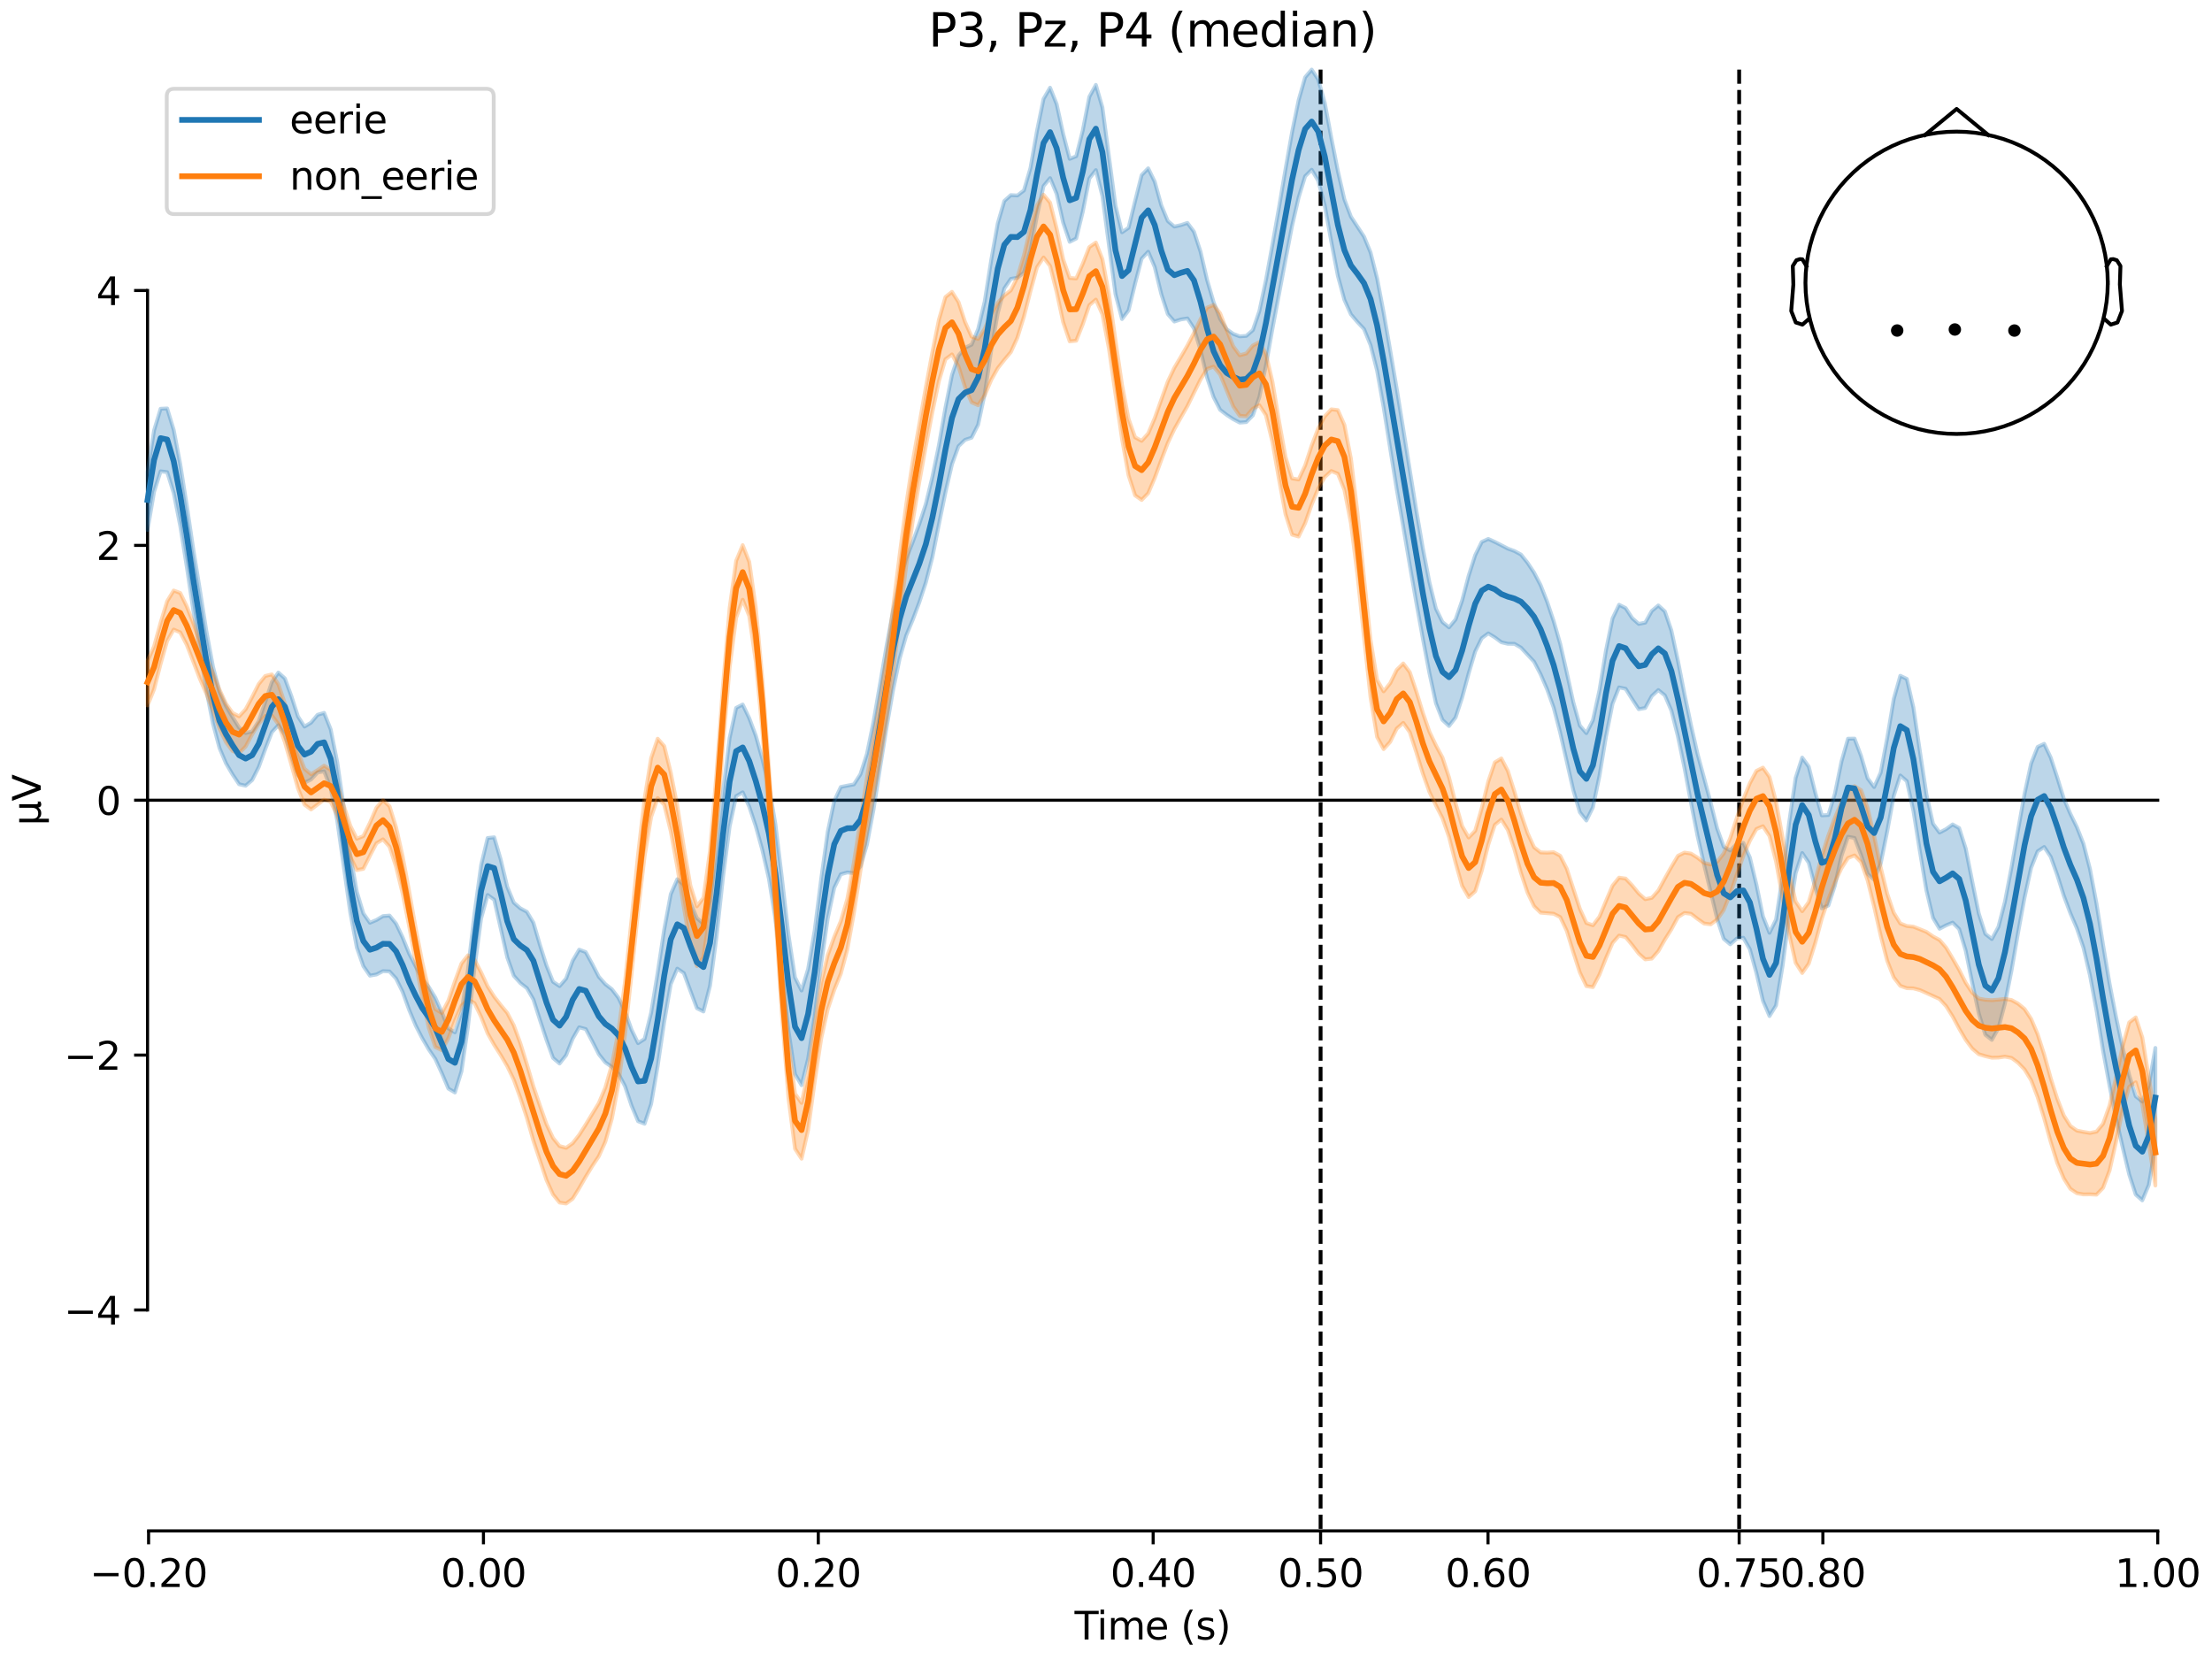 <?xml version="1.0" encoding="utf-8" standalone="no"?>
<!DOCTYPE svg PUBLIC "-//W3C//DTD SVG 1.1//EN"
  "http://www.w3.org/Graphics/SVG/1.1/DTD/svg11.dtd">
<svg xmlns:xlink="http://www.w3.org/1999/xlink" width="576pt" height="432pt" viewBox="0 0 576 432" xmlns="http://www.w3.org/2000/svg" version="1.1">
 <defs>
  <style type="text/css">*{stroke-linejoin: round; stroke-linecap: butt}</style>
 </defs>
 <g id="figure_1">
  <g id="patch_1">
   <path d="M 0 432 
L 576 432 
L 576 0 
L 0 0 
z
" style="fill: #ffffff"/>
  </g>
  <g id="axes_1">
   <g id="patch_2">
    <path d="M 38.421 398.644 
L 561.867 398.644 
L 561.867 18.118 
L 38.421 18.118 
L 38.421 398.644 
z
" style="fill: none; opacity: 0"/>
   </g>
   <g id="patch_3">
    <path d="M 38.421 341.116 
L 38.421 75.646 
" style="fill: none; stroke: #000000; stroke-width: 0.8; stroke-linejoin: miter; stroke-linecap: square"/>
   </g>
   <g id="LineCollection_1">
    <path d="M 343.878 18.118 
L 343.878 398.644 
" clip-path="url(#p014b52ec22)" style="fill: none; stroke-dasharray: 3.7,1.6; stroke-dashoffset: 0; stroke: #000000"/>
    <path d="M 452.872 18.118 
L 452.872 398.644 
" clip-path="url(#p014b52ec22)" style="fill: none; stroke-dasharray: 3.7,1.6; stroke-dashoffset: 0; stroke: #000000"/>
   </g>
   <g id="matplotlib.axis_1">
    <g id="xtick_1">
     <g id="line2d_1">
      <defs>
       <path id="m57867aa8d9" d="M 0 0 
L 0 3.5 
" style="stroke: #000000; stroke-width: 0.8"/>
      </defs>
      <g>
       <use xlink:href="#m57867aa8d9" x="38.693" y="398.644" style="stroke: #000000; stroke-width: 0.8"/>
      </g>
     </g>
     <g id="text_1">
      <!-- −0.20 -->
      <g transform="translate(23.37 413.242) scale(0.1 -0.1)">
       <defs>
        <path id="DejaVuSans-2212" d="M 678 2272 
L 4684 2272 
L 4684 1741 
L 678 1741 
L 678 2272 
z
" transform="scale(0.016)"/>
        <path id="DejaVuSans-30" d="M 2034 4250 
Q 1547 4250 1301 3770 
Q 1056 3291 1056 2328 
Q 1056 1369 1301 889 
Q 1547 409 2034 409 
Q 2525 409 2770 889 
Q 3016 1369 3016 2328 
Q 3016 3291 2770 3770 
Q 2525 4250 2034 4250 
z
M 2034 4750 
Q 2819 4750 3233 4129 
Q 3647 3509 3647 2328 
Q 3647 1150 3233 529 
Q 2819 -91 2034 -91 
Q 1250 -91 836 529 
Q 422 1150 422 2328 
Q 422 3509 836 4129 
Q 1250 4750 2034 4750 
z
" transform="scale(0.016)"/>
        <path id="DejaVuSans-2e" d="M 684 794 
L 1344 794 
L 1344 0 
L 684 0 
L 684 794 
z
" transform="scale(0.016)"/>
        <path id="DejaVuSans-32" d="M 1228 531 
L 3431 531 
L 3431 0 
L 469 0 
L 469 531 
Q 828 903 1448 1529 
Q 2069 2156 2228 2338 
Q 2531 2678 2651 2914 
Q 2772 3150 2772 3378 
Q 2772 3750 2511 3984 
Q 2250 4219 1831 4219 
Q 1534 4219 1204 4116 
Q 875 4013 500 3803 
L 500 4441 
Q 881 4594 1212 4672 
Q 1544 4750 1819 4750 
Q 2544 4750 2975 4387 
Q 3406 4025 3406 3419 
Q 3406 3131 3298 2873 
Q 3191 2616 2906 2266 
Q 2828 2175 2409 1742 
Q 1991 1309 1228 531 
z
" transform="scale(0.016)"/>
       </defs>
       <use xlink:href="#DejaVuSans-2212"/>
       <use xlink:href="#DejaVuSans-30" transform="translate(83.789 0)"/>
       <use xlink:href="#DejaVuSans-2e" transform="translate(147.412 0)"/>
       <use xlink:href="#DejaVuSans-32" transform="translate(179.199 0)"/>
       <use xlink:href="#DejaVuSans-30" transform="translate(242.822 0)"/>
      </g>
     </g>
    </g>
    <g id="xtick_2">
     <g id="line2d_2">
      <g>
       <use xlink:href="#m57867aa8d9" x="125.889" y="398.644" style="stroke: #000000; stroke-width: 0.8"/>
      </g>
     </g>
     <g id="text_2">
      <!-- 0.00 -->
      <g transform="translate(114.756 413.242) scale(0.1 -0.1)">
       <use xlink:href="#DejaVuSans-30"/>
       <use xlink:href="#DejaVuSans-2e" transform="translate(63.623 0)"/>
       <use xlink:href="#DejaVuSans-30" transform="translate(95.41 0)"/>
       <use xlink:href="#DejaVuSans-30" transform="translate(159.033 0)"/>
      </g>
     </g>
    </g>
    <g id="xtick_3">
     <g id="line2d_3">
      <g>
       <use xlink:href="#m57867aa8d9" x="213.084" y="398.644" style="stroke: #000000; stroke-width: 0.8"/>
      </g>
     </g>
     <g id="text_3">
      <!-- 0.20 -->
      <g transform="translate(201.952 413.242) scale(0.1 -0.1)">
       <use xlink:href="#DejaVuSans-30"/>
       <use xlink:href="#DejaVuSans-2e" transform="translate(63.623 0)"/>
       <use xlink:href="#DejaVuSans-32" transform="translate(95.41 0)"/>
       <use xlink:href="#DejaVuSans-30" transform="translate(159.033 0)"/>
      </g>
     </g>
    </g>
    <g id="xtick_4">
     <g id="line2d_4">
      <g>
       <use xlink:href="#m57867aa8d9" x="300.28" y="398.644" style="stroke: #000000; stroke-width: 0.8"/>
      </g>
     </g>
     <g id="text_4">
      <!-- 0.40 -->
      <g transform="translate(289.147 413.242) scale(0.1 -0.1)">
       <defs>
        <path id="DejaVuSans-34" d="M 2419 4116 
L 825 1625 
L 2419 1625 
L 2419 4116 
z
M 2253 4666 
L 3047 4666 
L 3047 1625 
L 3713 1625 
L 3713 1100 
L 3047 1100 
L 3047 0 
L 2419 0 
L 2419 1100 
L 313 1100 
L 313 1709 
L 2253 4666 
z
" transform="scale(0.016)"/>
       </defs>
       <use xlink:href="#DejaVuSans-30"/>
       <use xlink:href="#DejaVuSans-2e" transform="translate(63.623 0)"/>
       <use xlink:href="#DejaVuSans-34" transform="translate(95.41 0)"/>
       <use xlink:href="#DejaVuSans-30" transform="translate(159.033 0)"/>
      </g>
     </g>
    </g>
    <g id="xtick_5">
     <g id="line2d_5">
      <g>
       <use xlink:href="#m57867aa8d9" x="343.878" y="398.644" style="stroke: #000000; stroke-width: 0.8"/>
      </g>
     </g>
     <g id="text_5">
      <!-- 0.50 -->
      <g transform="translate(332.745 413.242) scale(0.1 -0.1)">
       <defs>
        <path id="DejaVuSans-35" d="M 691 4666 
L 3169 4666 
L 3169 4134 
L 1269 4134 
L 1269 2991 
Q 1406 3038 1543 3061 
Q 1681 3084 1819 3084 
Q 2600 3084 3056 2656 
Q 3513 2228 3513 1497 
Q 3513 744 3044 326 
Q 2575 -91 1722 -91 
Q 1428 -91 1123 -41 
Q 819 9 494 109 
L 494 744 
Q 775 591 1075 516 
Q 1375 441 1709 441 
Q 2250 441 2565 725 
Q 2881 1009 2881 1497 
Q 2881 1984 2565 2268 
Q 2250 2553 1709 2553 
Q 1456 2553 1204 2497 
Q 953 2441 691 2322 
L 691 4666 
z
" transform="scale(0.016)"/>
       </defs>
       <use xlink:href="#DejaVuSans-30"/>
       <use xlink:href="#DejaVuSans-2e" transform="translate(63.623 0)"/>
       <use xlink:href="#DejaVuSans-35" transform="translate(95.41 0)"/>
       <use xlink:href="#DejaVuSans-30" transform="translate(159.033 0)"/>
      </g>
     </g>
    </g>
    <g id="xtick_6">
     <g id="line2d_6">
      <g>
       <use xlink:href="#m57867aa8d9" x="387.476" y="398.644" style="stroke: #000000; stroke-width: 0.8"/>
      </g>
     </g>
     <g id="text_6">
      <!-- 0.60 -->
      <g transform="translate(376.343 413.242) scale(0.1 -0.1)">
       <defs>
        <path id="DejaVuSans-36" d="M 2113 2584 
Q 1688 2584 1439 2293 
Q 1191 2003 1191 1497 
Q 1191 994 1439 701 
Q 1688 409 2113 409 
Q 2538 409 2786 701 
Q 3034 994 3034 1497 
Q 3034 2003 2786 2293 
Q 2538 2584 2113 2584 
z
M 3366 4563 
L 3366 3988 
Q 3128 4100 2886 4159 
Q 2644 4219 2406 4219 
Q 1781 4219 1451 3797 
Q 1122 3375 1075 2522 
Q 1259 2794 1537 2939 
Q 1816 3084 2150 3084 
Q 2853 3084 3261 2657 
Q 3669 2231 3669 1497 
Q 3669 778 3244 343 
Q 2819 -91 2113 -91 
Q 1303 -91 875 529 
Q 447 1150 447 2328 
Q 447 3434 972 4092 
Q 1497 4750 2381 4750 
Q 2619 4750 2861 4703 
Q 3103 4656 3366 4563 
z
" transform="scale(0.016)"/>
       </defs>
       <use xlink:href="#DejaVuSans-30"/>
       <use xlink:href="#DejaVuSans-2e" transform="translate(63.623 0)"/>
       <use xlink:href="#DejaVuSans-36" transform="translate(95.41 0)"/>
       <use xlink:href="#DejaVuSans-30" transform="translate(159.033 0)"/>
      </g>
     </g>
    </g>
    <g id="xtick_7">
     <g id="line2d_7">
      <g>
       <use xlink:href="#m57867aa8d9" x="452.872" y="398.644" style="stroke: #000000; stroke-width: 0.8"/>
      </g>
     </g>
     <g id="text_7">
      <!-- 0.75 -->
      <g transform="translate(441.74 413.242) scale(0.1 -0.1)">
       <defs>
        <path id="DejaVuSans-37" d="M 525 4666 
L 3525 4666 
L 3525 4397 
L 1831 0 
L 1172 0 
L 2766 4134 
L 525 4134 
L 525 4666 
z
" transform="scale(0.016)"/>
       </defs>
       <use xlink:href="#DejaVuSans-30"/>
       <use xlink:href="#DejaVuSans-2e" transform="translate(63.623 0)"/>
       <use xlink:href="#DejaVuSans-37" transform="translate(95.41 0)"/>
       <use xlink:href="#DejaVuSans-35" transform="translate(159.033 0)"/>
      </g>
     </g>
    </g>
    <g id="xtick_8">
     <g id="line2d_8">
      <g>
       <use xlink:href="#m57867aa8d9" x="474.671" y="398.644" style="stroke: #000000; stroke-width: 0.8"/>
      </g>
     </g>
     <g id="text_8">
      <!-- 0.80 -->
      <g transform="translate(463.538 413.242) scale(0.1 -0.1)">
       <defs>
        <path id="DejaVuSans-38" d="M 2034 2216 
Q 1584 2216 1326 1975 
Q 1069 1734 1069 1313 
Q 1069 891 1326 650 
Q 1584 409 2034 409 
Q 2484 409 2743 651 
Q 3003 894 3003 1313 
Q 3003 1734 2745 1975 
Q 2488 2216 2034 2216 
z
M 1403 2484 
Q 997 2584 770 2862 
Q 544 3141 544 3541 
Q 544 4100 942 4425 
Q 1341 4750 2034 4750 
Q 2731 4750 3128 4425 
Q 3525 4100 3525 3541 
Q 3525 3141 3298 2862 
Q 3072 2584 2669 2484 
Q 3125 2378 3379 2068 
Q 3634 1759 3634 1313 
Q 3634 634 3220 271 
Q 2806 -91 2034 -91 
Q 1263 -91 848 271 
Q 434 634 434 1313 
Q 434 1759 690 2068 
Q 947 2378 1403 2484 
z
M 1172 3481 
Q 1172 3119 1398 2916 
Q 1625 2713 2034 2713 
Q 2441 2713 2670 2916 
Q 2900 3119 2900 3481 
Q 2900 3844 2670 4047 
Q 2441 4250 2034 4250 
Q 1625 4250 1398 4047 
Q 1172 3844 1172 3481 
z
" transform="scale(0.016)"/>
       </defs>
       <use xlink:href="#DejaVuSans-30"/>
       <use xlink:href="#DejaVuSans-2e" transform="translate(63.623 0)"/>
       <use xlink:href="#DejaVuSans-38" transform="translate(95.41 0)"/>
       <use xlink:href="#DejaVuSans-30" transform="translate(159.033 0)"/>
      </g>
     </g>
    </g>
    <g id="xtick_9">
     <g id="line2d_9">
      <g>
       <use xlink:href="#m57867aa8d9" x="561.867" y="398.644" style="stroke: #000000; stroke-width: 0.8"/>
      </g>
     </g>
     <g id="text_9">
      <!-- 1.00 -->
      <g transform="translate(550.734 413.242) scale(0.1 -0.1)">
       <defs>
        <path id="DejaVuSans-31" d="M 794 531 
L 1825 531 
L 1825 4091 
L 703 3866 
L 703 4441 
L 1819 4666 
L 2450 4666 
L 2450 531 
L 3481 531 
L 3481 0 
L 794 0 
L 794 531 
z
" transform="scale(0.016)"/>
       </defs>
       <use xlink:href="#DejaVuSans-31"/>
       <use xlink:href="#DejaVuSans-2e" transform="translate(63.623 0)"/>
       <use xlink:href="#DejaVuSans-30" transform="translate(95.41 0)"/>
       <use xlink:href="#DejaVuSans-30" transform="translate(159.033 0)"/>
      </g>
     </g>
    </g>
    <g id="text_10">
     <!-- Time (s) -->
     <g transform="translate(279.815 426.92) scale(0.1 -0.1)">
      <defs>
       <path id="DejaVuSans-54" d="M -19 4666 
L 3928 4666 
L 3928 4134 
L 2272 4134 
L 2272 0 
L 1638 0 
L 1638 4134 
L -19 4134 
L -19 4666 
z
" transform="scale(0.016)"/>
       <path id="DejaVuSans-69" d="M 603 3500 
L 1178 3500 
L 1178 0 
L 603 0 
L 603 3500 
z
M 603 4863 
L 1178 4863 
L 1178 4134 
L 603 4134 
L 603 4863 
z
" transform="scale(0.016)"/>
       <path id="DejaVuSans-6d" d="M 3328 2828 
Q 3544 3216 3844 3400 
Q 4144 3584 4550 3584 
Q 5097 3584 5394 3201 
Q 5691 2819 5691 2113 
L 5691 0 
L 5113 0 
L 5113 2094 
Q 5113 2597 4934 2840 
Q 4756 3084 4391 3084 
Q 3944 3084 3684 2787 
Q 3425 2491 3425 1978 
L 3425 0 
L 2847 0 
L 2847 2094 
Q 2847 2600 2669 2842 
Q 2491 3084 2119 3084 
Q 1678 3084 1418 2786 
Q 1159 2488 1159 1978 
L 1159 0 
L 581 0 
L 581 3500 
L 1159 3500 
L 1159 2956 
Q 1356 3278 1631 3431 
Q 1906 3584 2284 3584 
Q 2666 3584 2933 3390 
Q 3200 3197 3328 2828 
z
" transform="scale(0.016)"/>
       <path id="DejaVuSans-65" d="M 3597 1894 
L 3597 1613 
L 953 1613 
Q 991 1019 1311 708 
Q 1631 397 2203 397 
Q 2534 397 2845 478 
Q 3156 559 3463 722 
L 3463 178 
Q 3153 47 2828 -22 
Q 2503 -91 2169 -91 
Q 1331 -91 842 396 
Q 353 884 353 1716 
Q 353 2575 817 3079 
Q 1281 3584 2069 3584 
Q 2775 3584 3186 3129 
Q 3597 2675 3597 1894 
z
M 3022 2063 
Q 3016 2534 2758 2815 
Q 2500 3097 2075 3097 
Q 1594 3097 1305 2825 
Q 1016 2553 972 2059 
L 3022 2063 
z
" transform="scale(0.016)"/>
       <path id="DejaVuSans-20" transform="scale(0.016)"/>
       <path id="DejaVuSans-28" d="M 1984 4856 
Q 1566 4138 1362 3434 
Q 1159 2731 1159 2009 
Q 1159 1288 1364 580 
Q 1569 -128 1984 -844 
L 1484 -844 
Q 1016 -109 783 600 
Q 550 1309 550 2009 
Q 550 2706 781 3412 
Q 1013 4119 1484 4856 
L 1984 4856 
z
" transform="scale(0.016)"/>
       <path id="DejaVuSans-73" d="M 2834 3397 
L 2834 2853 
Q 2591 2978 2328 3040 
Q 2066 3103 1784 3103 
Q 1356 3103 1142 2972 
Q 928 2841 928 2578 
Q 928 2378 1081 2264 
Q 1234 2150 1697 2047 
L 1894 2003 
Q 2506 1872 2764 1633 
Q 3022 1394 3022 966 
Q 3022 478 2636 193 
Q 2250 -91 1575 -91 
Q 1294 -91 989 -36 
Q 684 19 347 128 
L 347 722 
Q 666 556 975 473 
Q 1284 391 1588 391 
Q 1994 391 2212 530 
Q 2431 669 2431 922 
Q 2431 1156 2273 1281 
Q 2116 1406 1581 1522 
L 1381 1569 
Q 847 1681 609 1914 
Q 372 2147 372 2553 
Q 372 3047 722 3315 
Q 1072 3584 1716 3584 
Q 2034 3584 2315 3537 
Q 2597 3491 2834 3397 
z
" transform="scale(0.016)"/>
       <path id="DejaVuSans-29" d="M 513 4856 
L 1013 4856 
Q 1481 4119 1714 3412 
Q 1947 2706 1947 2009 
Q 1947 1309 1714 600 
Q 1481 -109 1013 -844 
L 513 -844 
Q 928 -128 1133 580 
Q 1338 1288 1338 2009 
Q 1338 2731 1133 3434 
Q 928 4138 513 4856 
z
" transform="scale(0.016)"/>
      </defs>
      <use xlink:href="#DejaVuSans-54"/>
      <use xlink:href="#DejaVuSans-69" transform="translate(57.959 0)"/>
      <use xlink:href="#DejaVuSans-6d" transform="translate(85.742 0)"/>
      <use xlink:href="#DejaVuSans-65" transform="translate(183.154 0)"/>
      <use xlink:href="#DejaVuSans-20" transform="translate(244.678 0)"/>
      <use xlink:href="#DejaVuSans-28" transform="translate(276.465 0)"/>
      <use xlink:href="#DejaVuSans-73" transform="translate(315.479 0)"/>
      <use xlink:href="#DejaVuSans-29" transform="translate(367.578 0)"/>
     </g>
    </g>
   </g>
   <g id="matplotlib.axis_2">
    <g id="ytick_1">
     <g id="line2d_10">
      <defs>
       <path id="mf150fa1b9f" d="M 0 0 
L -3.5 0 
" style="stroke: #000000; stroke-width: 0.8"/>
      </defs>
      <g>
       <use xlink:href="#mf150fa1b9f" x="38.421" y="341.116" style="stroke: #000000; stroke-width: 0.8"/>
      </g>
     </g>
     <g id="text_11">
      <!-- −4 -->
      <g transform="translate(16.678 344.915) scale(0.1 -0.1)">
       <use xlink:href="#DejaVuSans-2212"/>
       <use xlink:href="#DejaVuSans-34" transform="translate(83.789 0)"/>
      </g>
     </g>
    </g>
    <g id="ytick_2">
     <g id="line2d_11">
      <g>
       <use xlink:href="#mf150fa1b9f" x="38.421" y="274.748" style="stroke: #000000; stroke-width: 0.8"/>
      </g>
     </g>
     <g id="text_12">
      <!-- −2 -->
      <g transform="translate(16.678 278.548) scale(0.1 -0.1)">
       <use xlink:href="#DejaVuSans-2212"/>
       <use xlink:href="#DejaVuSans-32" transform="translate(83.789 0)"/>
      </g>
     </g>
    </g>
    <g id="ytick_3">
     <g id="line2d_12">
      <g>
       <use xlink:href="#mf150fa1b9f" x="38.421" y="208.381" style="stroke: #000000; stroke-width: 0.8"/>
      </g>
     </g>
     <g id="text_13">
      <!-- 0 -->
      <g transform="translate(25.058 212.18) scale(0.1 -0.1)">
       <use xlink:href="#DejaVuSans-30"/>
      </g>
     </g>
    </g>
    <g id="ytick_4">
     <g id="line2d_13">
      <g>
       <use xlink:href="#mf150fa1b9f" x="38.421" y="142.013" style="stroke: #000000; stroke-width: 0.8"/>
      </g>
     </g>
     <g id="text_14">
      <!-- 2 -->
      <g transform="translate(25.058 145.813) scale(0.1 -0.1)">
       <use xlink:href="#DejaVuSans-32"/>
      </g>
     </g>
    </g>
    <g id="ytick_5">
     <g id="line2d_14">
      <g>
       <use xlink:href="#mf150fa1b9f" x="38.421" y="75.646" style="stroke: #000000; stroke-width: 0.8"/>
      </g>
     </g>
     <g id="text_15">
      <!-- 4 -->
      <g transform="translate(25.058 79.445) scale(0.1 -0.1)">
       <use xlink:href="#DejaVuSans-34"/>
      </g>
     </g>
    </g>
    <g id="text_16">
     <!-- µV -->
     <g transform="translate(10.599 214.982) rotate(-90) scale(0.1 -0.1)">
      <defs>
       <path id="DejaVuSans-b5" d="M 544 -1331 
L 544 3500 
L 1119 3500 
L 1119 1325 
Q 1119 872 1334 640 
Q 1550 409 1972 409 
Q 2434 409 2667 671 
Q 2900 934 2900 1459 
L 2900 3500 
L 3475 3500 
L 3475 806 
Q 3475 619 3529 530 
Q 3584 441 3700 441 
Q 3728 441 3778 458 
Q 3828 475 3916 513 
L 3916 50 
Q 3788 -22 3673 -56 
Q 3559 -91 3450 -91 
Q 3234 -91 3106 31 
Q 2978 153 2931 403 
Q 2775 156 2548 32 
Q 2322 -91 2016 -91 
Q 1697 -91 1473 31 
Q 1250 153 1119 397 
L 1119 -1331 
L 544 -1331 
z
" transform="scale(0.016)"/>
       <path id="DejaVuSans-56" d="M 1831 0 
L 50 4666 
L 709 4666 
L 2188 738 
L 3669 4666 
L 4325 4666 
L 2547 0 
L 1831 0 
z
" transform="scale(0.016)"/>
      </defs>
      <use xlink:href="#DejaVuSans-b5"/>
      <use xlink:href="#DejaVuSans-56" transform="translate(63.623 0)"/>
     </g>
    </g>
   </g>
   <g id="patch_4">
    <path d="M 38.693 398.644 
L 561.867 398.644 
" style="fill: none; stroke: #000000; stroke-width: 0.8; stroke-linejoin: miter; stroke-linecap: square"/>
   </g>
   <g id="patch_5">
    <path d="M 38.421 208.381 
L 561.867 208.381 
" style="fill: none; stroke: #000000; stroke-width: 0.8; stroke-linejoin: miter; stroke-linecap: square"/>
   </g>
   <g id="text_17">
    <!-- P3, Pz, P4 (median) -->
    <g transform="translate(241.798 12.118) scale(0.12 -0.12)">
     <defs>
      <path id="DejaVuSans-50" d="M 1259 4147 
L 1259 2394 
L 2053 2394 
Q 2494 2394 2734 2622 
Q 2975 2850 2975 3272 
Q 2975 3691 2734 3919 
Q 2494 4147 2053 4147 
L 1259 4147 
z
M 628 4666 
L 2053 4666 
Q 2838 4666 3239 4311 
Q 3641 3956 3641 3272 
Q 3641 2581 3239 2228 
Q 2838 1875 2053 1875 
L 1259 1875 
L 1259 0 
L 628 0 
L 628 4666 
z
" transform="scale(0.016)"/>
      <path id="DejaVuSans-33" d="M 2597 2516 
Q 3050 2419 3304 2112 
Q 3559 1806 3559 1356 
Q 3559 666 3084 287 
Q 2609 -91 1734 -91 
Q 1441 -91 1130 -33 
Q 819 25 488 141 
L 488 750 
Q 750 597 1062 519 
Q 1375 441 1716 441 
Q 2309 441 2620 675 
Q 2931 909 2931 1356 
Q 2931 1769 2642 2001 
Q 2353 2234 1838 2234 
L 1294 2234 
L 1294 2753 
L 1863 2753 
Q 2328 2753 2575 2939 
Q 2822 3125 2822 3475 
Q 2822 3834 2567 4026 
Q 2313 4219 1838 4219 
Q 1578 4219 1281 4162 
Q 984 4106 628 3988 
L 628 4550 
Q 988 4650 1302 4700 
Q 1616 4750 1894 4750 
Q 2613 4750 3031 4423 
Q 3450 4097 3450 3541 
Q 3450 3153 3228 2886 
Q 3006 2619 2597 2516 
z
" transform="scale(0.016)"/>
      <path id="DejaVuSans-2c" d="M 750 794 
L 1409 794 
L 1409 256 
L 897 -744 
L 494 -744 
L 750 256 
L 750 794 
z
" transform="scale(0.016)"/>
      <path id="DejaVuSans-7a" d="M 353 3500 
L 3084 3500 
L 3084 2975 
L 922 459 
L 3084 459 
L 3084 0 
L 275 0 
L 275 525 
L 2438 3041 
L 353 3041 
L 353 3500 
z
" transform="scale(0.016)"/>
      <path id="DejaVuSans-64" d="M 2906 2969 
L 2906 4863 
L 3481 4863 
L 3481 0 
L 2906 0 
L 2906 525 
Q 2725 213 2448 61 
Q 2172 -91 1784 -91 
Q 1150 -91 751 415 
Q 353 922 353 1747 
Q 353 2572 751 3078 
Q 1150 3584 1784 3584 
Q 2172 3584 2448 3432 
Q 2725 3281 2906 2969 
z
M 947 1747 
Q 947 1113 1208 752 
Q 1469 391 1925 391 
Q 2381 391 2643 752 
Q 2906 1113 2906 1747 
Q 2906 2381 2643 2742 
Q 2381 3103 1925 3103 
Q 1469 3103 1208 2742 
Q 947 2381 947 1747 
z
" transform="scale(0.016)"/>
      <path id="DejaVuSans-61" d="M 2194 1759 
Q 1497 1759 1228 1600 
Q 959 1441 959 1056 
Q 959 750 1161 570 
Q 1363 391 1709 391 
Q 2188 391 2477 730 
Q 2766 1069 2766 1631 
L 2766 1759 
L 2194 1759 
z
M 3341 1997 
L 3341 0 
L 2766 0 
L 2766 531 
Q 2569 213 2275 61 
Q 1981 -91 1556 -91 
Q 1019 -91 701 211 
Q 384 513 384 1019 
Q 384 1609 779 1909 
Q 1175 2209 1959 2209 
L 2766 2209 
L 2766 2266 
Q 2766 2663 2505 2880 
Q 2244 3097 1772 3097 
Q 1472 3097 1187 3025 
Q 903 2953 641 2809 
L 641 3341 
Q 956 3463 1253 3523 
Q 1550 3584 1831 3584 
Q 2591 3584 2966 3190 
Q 3341 2797 3341 1997 
z
" transform="scale(0.016)"/>
      <path id="DejaVuSans-6e" d="M 3513 2113 
L 3513 0 
L 2938 0 
L 2938 2094 
Q 2938 2591 2744 2837 
Q 2550 3084 2163 3084 
Q 1697 3084 1428 2787 
Q 1159 2491 1159 1978 
L 1159 0 
L 581 0 
L 581 3500 
L 1159 3500 
L 1159 2956 
Q 1366 3272 1645 3428 
Q 1925 3584 2291 3584 
Q 2894 3584 3203 3211 
Q 3513 2838 3513 2113 
z
" transform="scale(0.016)"/>
     </defs>
     <use xlink:href="#DejaVuSans-50"/>
     <use xlink:href="#DejaVuSans-33" transform="translate(60.303 0)"/>
     <use xlink:href="#DejaVuSans-2c" transform="translate(123.926 0)"/>
     <use xlink:href="#DejaVuSans-20" transform="translate(155.713 0)"/>
     <use xlink:href="#DejaVuSans-50" transform="translate(187.5 0)"/>
     <use xlink:href="#DejaVuSans-7a" transform="translate(247.803 0)"/>
     <use xlink:href="#DejaVuSans-2c" transform="translate(300.293 0)"/>
     <use xlink:href="#DejaVuSans-20" transform="translate(332.08 0)"/>
     <use xlink:href="#DejaVuSans-50" transform="translate(363.867 0)"/>
     <use xlink:href="#DejaVuSans-34" transform="translate(424.17 0)"/>
     <use xlink:href="#DejaVuSans-20" transform="translate(487.793 0)"/>
     <use xlink:href="#DejaVuSans-28" transform="translate(519.58 0)"/>
     <use xlink:href="#DejaVuSans-6d" transform="translate(558.594 0)"/>
     <use xlink:href="#DejaVuSans-65" transform="translate(656.006 0)"/>
     <use xlink:href="#DejaVuSans-64" transform="translate(717.529 0)"/>
     <use xlink:href="#DejaVuSans-69" transform="translate(781.006 0)"/>
     <use xlink:href="#DejaVuSans-61" transform="translate(808.789 0)"/>
     <use xlink:href="#DejaVuSans-6e" transform="translate(870.068 0)"/>
     <use xlink:href="#DejaVuSans-29" transform="translate(933.447 0)"/>
    </g>
   </g>
   <g id="legend_1">
    <g id="patch_6">
     <path d="M 45.421 55.753 
L 126.563 55.753 
Q 128.563 55.753 128.563 53.753 
L 128.563 25.118 
Q 128.563 23.118 126.563 23.118 
L 45.421 23.118 
Q 43.421 23.118 43.421 25.118 
L 43.421 53.753 
Q 43.421 55.753 45.421 55.753 
z
" style="fill: #ffffff; opacity: 0.8; stroke: #cccccc; stroke-linejoin: miter"/>
    </g>
    <g id="line2d_15">
     <path d="M 47.421 31.217 
L 57.421 31.217 
L 67.421 31.217 
" style="fill: none; stroke: #1f77b4; stroke-width: 1.5; stroke-linecap: square"/>
    </g>
    <g id="text_18">
     <!-- eerie -->
     <g transform="translate(75.421 34.717) scale(0.1 -0.1)">
      <defs>
       <path id="DejaVuSans-72" d="M 2631 2963 
Q 2534 3019 2420 3045 
Q 2306 3072 2169 3072 
Q 1681 3072 1420 2755 
Q 1159 2438 1159 1844 
L 1159 0 
L 581 0 
L 581 3500 
L 1159 3500 
L 1159 2956 
Q 1341 3275 1631 3429 
Q 1922 3584 2338 3584 
Q 2397 3584 2469 3576 
Q 2541 3569 2628 3553 
L 2631 2963 
z
" transform="scale(0.016)"/>
      </defs>
      <use xlink:href="#DejaVuSans-65"/>
      <use xlink:href="#DejaVuSans-65" transform="translate(61.523 0)"/>
      <use xlink:href="#DejaVuSans-72" transform="translate(123.047 0)"/>
      <use xlink:href="#DejaVuSans-69" transform="translate(164.16 0)"/>
      <use xlink:href="#DejaVuSans-65" transform="translate(191.943 0)"/>
     </g>
    </g>
    <g id="line2d_16">
     <path d="M 47.421 45.895 
L 57.421 45.895 
L 67.421 45.895 
" style="fill: none; stroke: #ff7f0e; stroke-width: 1.5; stroke-linecap: square"/>
    </g>
    <g id="text_19">
     <!-- non_eerie -->
     <g transform="translate(75.421 49.395) scale(0.1 -0.1)">
      <defs>
       <path id="DejaVuSans-6f" d="M 1959 3097 
Q 1497 3097 1228 2736 
Q 959 2375 959 1747 
Q 959 1119 1226 758 
Q 1494 397 1959 397 
Q 2419 397 2687 759 
Q 2956 1122 2956 1747 
Q 2956 2369 2687 2733 
Q 2419 3097 1959 3097 
z
M 1959 3584 
Q 2709 3584 3137 3096 
Q 3566 2609 3566 1747 
Q 3566 888 3137 398 
Q 2709 -91 1959 -91 
Q 1206 -91 779 398 
Q 353 888 353 1747 
Q 353 2609 779 3096 
Q 1206 3584 1959 3584 
z
" transform="scale(0.016)"/>
       <path id="DejaVuSans-5f" d="M 3263 -1063 
L 3263 -1509 
L -63 -1509 
L -63 -1063 
L 3263 -1063 
z
" transform="scale(0.016)"/>
      </defs>
      <use xlink:href="#DejaVuSans-6e"/>
      <use xlink:href="#DejaVuSans-6f" transform="translate(63.379 0)"/>
      <use xlink:href="#DejaVuSans-6e" transform="translate(124.561 0)"/>
      <use xlink:href="#DejaVuSans-5f" transform="translate(187.939 0)"/>
      <use xlink:href="#DejaVuSans-65" transform="translate(237.939 0)"/>
      <use xlink:href="#DejaVuSans-65" transform="translate(299.463 0)"/>
      <use xlink:href="#DejaVuSans-72" transform="translate(360.986 0)"/>
      <use xlink:href="#DejaVuSans-69" transform="translate(402.1 0)"/>
      <use xlink:href="#DejaVuSans-65" transform="translate(429.883 0)"/>
     </g>
    </g>
   </g>
   <g id="FillBetweenPolyCollection_1">
    <defs>
     <path id="m6c737da6c2" d="M 38.421 -309.193 
L 38.421 -293.996 
L 40.124 -303.936 
L 41.827 -309.265 
L 43.53 -309.053 
L 45.233 -303.609 
L 46.936 -295.053 
L 48.639 -284.403 
L 50.342 -273.027 
L 52.045 -262.596 
L 53.748 -252.21 
L 55.451 -243.589 
L 57.154 -237.22 
L 58.857 -233.195 
L 60.56 -230.316 
L 62.263 -227.784 
L 63.966 -227.4 
L 65.669 -228.868 
L 67.372 -232.24 
L 69.075 -236.917 
L 70.778 -241.315 
L 72.481 -243.173 
L 74.184 -240.622 
L 75.887 -235.319 
L 77.59 -230.152 
L 79.294 -228.18 
L 80.997 -229.013 
L 82.7 -230.856 
L 84.403 -231.135 
L 86.106 -226.72 
L 87.809 -218.321 
L 89.512 -206.352 
L 91.215 -194.352 
L 92.918 -185.261 
L 94.621 -180.392 
L 96.324 -177.939 
L 98.027 -178.247 
L 99.73 -179.11 
L 101.433 -179.032 
L 103.136 -177.184 
L 104.839 -173.715 
L 106.542 -169.015 
L 108.245 -164.955 
L 109.948 -161.64 
L 111.651 -158.721 
L 113.354 -156.241 
L 115.057 -152.513 
L 116.76 -148.523 
L 118.463 -147.518 
L 120.166 -153.006 
L 121.87 -164.747 
L 123.573 -179.99 
L 125.276 -192.806 
L 126.979 -198.95 
L 128.682 -197.726 
L 130.385 -190.231 
L 132.088 -182.696 
L 133.791 -177.905 
L 135.494 -176.011 
L 137.197 -174.684 
L 138.9 -171.735 
L 140.603 -166.395 
L 142.306 -161.197 
L 144.009 -156.503 
L 145.712 -155.058 
L 147.415 -157.203 
L 149.118 -161.507 
L 150.821 -164.494 
L 152.524 -164.03 
L 154.227 -160.828 
L 155.93 -157.477 
L 157.633 -155.349 
L 159.336 -154.172 
L 161.039 -152.401 
L 162.742 -149.182 
L 164.446 -144.097 
L 166.149 -140.037 
L 167.852 -139.383 
L 169.555 -144.53 
L 171.258 -154.424 
L 172.961 -165.895 
L 174.664 -175.715 
L 176.367 -179.769 
L 178.07 -178.607 
L 179.773 -173.994 
L 181.476 -169.454 
L 183.179 -168.607 
L 184.882 -175.295 
L 186.585 -188.085 
L 188.288 -203.706 
L 189.991 -216.747 
L 191.694 -224.685 
L 193.397 -225.682 
L 195.1 -221.948 
L 196.803 -216.833 
L 198.506 -210.655 
L 200.209 -203.224 
L 201.912 -192.686 
L 203.615 -178.495 
L 205.318 -163.587 
L 207.022 -152.263 
L 208.725 -149.42 
L 210.428 -156.301 
L 212.131 -167.342 
L 213.834 -181.074 
L 215.537 -192.8 
L 217.24 -200.813 
L 218.943 -204.344 
L 220.646 -204.82 
L 222.349 -204.633 
L 224.052 -206.354 
L 225.755 -212.105 
L 227.458 -221.132 
L 229.161 -232.05 
L 230.864 -242.59 
L 232.567 -252.341 
L 234.27 -260.509 
L 235.973 -266.495 
L 237.676 -270.602 
L 239.379 -275.126 
L 241.082 -280.294 
L 242.785 -286.881 
L 244.488 -295.455 
L 246.191 -303.747 
L 247.894 -311.087 
L 249.598 -315.811 
L 251.301 -317.465 
L 253.004 -318.023 
L 254.707 -321.409 
L 256.41 -329.392 
L 258.113 -340.761 
L 259.816 -350.441 
L 261.519 -356.877 
L 263.222 -359.38 
L 264.925 -359.68 
L 266.628 -361.023 
L 268.331 -366.714 
L 270.034 -375.835 
L 271.737 -383.549 
L 273.44 -385.608 
L 275.143 -381.533 
L 276.846 -374.019 
L 278.549 -369.022 
L 280.252 -369.899 
L 281.955 -376.873 
L 283.658 -385.507 
L 285.361 -387.702 
L 287.064 -380.945 
L 288.767 -368.147 
L 290.47 -355.406 
L 292.174 -348.916 
L 293.877 -351.159 
L 295.58 -358.16 
L 297.283 -364.633 
L 298.986 -366.449 
L 300.689 -362.452 
L 302.392 -355.427 
L 304.095 -350.208 
L 305.798 -348.267 
L 307.501 -348.816 
L 309.204 -349.085 
L 310.907 -346.448 
L 312.61 -340.825 
L 314.313 -333.709 
L 316.016 -328.59 
L 317.719 -325.275 
L 319.422 -323.967 
L 321.125 -322.844 
L 322.828 -321.951 
L 324.531 -322.086 
L 326.234 -323.832 
L 327.937 -328.602 
L 329.64 -336.835 
L 331.343 -346.393 
L 333.046 -355.355 
L 334.75 -364.379 
L 336.453 -373.176 
L 338.156 -380.563 
L 339.859 -386.098 
L 341.562 -387.799 
L 343.265 -384.929 
L 344.968 -378.452 
L 346.671 -369.044 
L 348.374 -360.169 
L 350.077 -353.908 
L 351.78 -350.133 
L 353.483 -348.127 
L 355.186 -346.331 
L 356.889 -342.136 
L 358.592 -335.44 
L 360.295 -325.936 
L 361.998 -315.222 
L 363.701 -304.624 
L 365.404 -294.864 
L 367.107 -284.831 
L 368.81 -275.066 
L 370.513 -265.679 
L 372.216 -256.717 
L 373.919 -248.872 
L 375.622 -244.532 
L 377.326 -242.949 
L 379.029 -245.15 
L 380.732 -250.322 
L 382.435 -256.636 
L 384.138 -262.351 
L 385.841 -265.806 
L 387.544 -267.069 
L 389.247 -266.026 
L 390.95 -264.753 
L 392.653 -264.35 
L 394.356 -264.344 
L 396.059 -263.359 
L 397.762 -261.515 
L 399.465 -259.694 
L 401.168 -256.422 
L 402.871 -252.489 
L 404.574 -247.737 
L 406.277 -241.182 
L 407.98 -233.722 
L 409.683 -226.236 
L 411.386 -220.488 
L 413.089 -218.336 
L 414.792 -221.781 
L 416.495 -229.952 
L 418.198 -240.221 
L 419.902 -248.72 
L 421.605 -253.004 
L 423.308 -252.637 
L 425.011 -249.927 
L 426.714 -247.331 
L 428.417 -247.635 
L 430.12 -250.739 
L 431.823 -252.311 
L 433.526 -250.924 
L 435.229 -246.947 
L 436.932 -240.227 
L 438.635 -232.022 
L 440.338 -222.962 
L 442.041 -214.298 
L 443.744 -206.829 
L 445.447 -199.797 
L 447.15 -192.703 
L 448.853 -187.531 
L 450.556 -186.097 
L 452.259 -187.609 
L 453.962 -187.808 
L 455.665 -184.801 
L 457.368 -178.62 
L 459.071 -171.373 
L 460.774 -167.417 
L 462.478 -170.179 
L 464.181 -180.475 
L 465.884 -193.435 
L 467.587 -204.599 
L 469.29 -209.87 
L 470.993 -207.34 
L 472.696 -200.76 
L 474.399 -195.464 
L 476.102 -196.213 
L 477.805 -201.402 
L 479.508 -209.088 
L 481.211 -214.115 
L 482.914 -213.804 
L 484.617 -209.342 
L 486.32 -204.438 
L 488.023 -202.926 
L 489.726 -207.126 
L 491.429 -215.526 
L 493.132 -224.737 
L 494.835 -230.067 
L 496.538 -228.585 
L 498.241 -220.878 
L 499.944 -210.255 
L 501.647 -200.096 
L 503.35 -192.985 
L 505.054 -190.149 
L 506.757 -191.038 
L 508.46 -191.754 
L 510.163 -190.066 
L 511.866 -184.451 
L 513.569 -176.061 
L 515.272 -168.106 
L 516.975 -162.551 
L 518.678 -161.209 
L 520.381 -164.242 
L 522.084 -170.679 
L 523.787 -179.233 
L 525.49 -189.045 
L 527.193 -198.283 
L 528.896 -206.007 
L 530.599 -210.32 
L 532.302 -211.445 
L 534.005 -208.878 
L 535.708 -204.126 
L 537.411 -198.756 
L 539.114 -194.209 
L 540.817 -190.244 
L 542.52 -185.232 
L 544.223 -178.032 
L 545.926 -168.906 
L 547.63 -158.408 
L 549.333 -149.24 
L 551.036 -140.637 
L 552.739 -133.238 
L 554.442 -126.15 
L 556.145 -120.926 
L 557.848 -119.425 
L 559.551 -123.457 
L 561.254 -133.51 
L 561.254 -159.127 
L 561.254 -159.127 
L 559.551 -149.359 
L 557.848 -145.175 
L 556.145 -146.527 
L 554.442 -152.073 
L 552.739 -159.074 
L 551.036 -167.063 
L 549.333 -175.811 
L 547.63 -185.98 
L 545.926 -196.719 
L 544.223 -205.73 
L 542.52 -212.321 
L 540.817 -216.616 
L 539.114 -220.093 
L 537.411 -224.049 
L 535.708 -229.55 
L 534.005 -234.728 
L 532.302 -238.314 
L 530.599 -237.51 
L 528.896 -233.188 
L 527.193 -225.314 
L 525.49 -215.839 
L 523.787 -206.118 
L 522.084 -197.214 
L 520.381 -190.64 
L 518.678 -187.473 
L 516.975 -188.82 
L 515.272 -194.123 
L 513.569 -202.478 
L 511.866 -211.064 
L 510.163 -216.375 
L 508.46 -217.323 
L 506.757 -216.093 
L 505.054 -215.203 
L 503.35 -217.51 
L 501.647 -225.127 
L 499.944 -236.307 
L 498.241 -247.79 
L 496.538 -255.212 
L 494.835 -256.031 
L 493.132 -249.995 
L 491.429 -239.855 
L 489.726 -230.813 
L 488.023 -227.051 
L 486.32 -229.33 
L 484.617 -235.169 
L 482.914 -239.675 
L 481.211 -239.646 
L 479.508 -233.675 
L 477.805 -225.313 
L 476.102 -219.775 
L 474.399 -219.689 
L 472.696 -225.585 
L 470.993 -232.383 
L 469.29 -234.727 
L 467.587 -229.459 
L 465.884 -217.8 
L 464.181 -203.776 
L 462.478 -192.568 
L 460.774 -189.098 
L 459.071 -193.392 
L 457.368 -201.659 
L 455.665 -208.71 
L 453.962 -212.531 
L 452.259 -212.273 
L 450.556 -210.522 
L 448.853 -211.502 
L 447.15 -216.243 
L 445.447 -223.019 
L 443.744 -229.388 
L 442.041 -235.674 
L 440.338 -243.164 
L 438.635 -251.27 
L 436.932 -259.921 
L 435.229 -267.806 
L 433.526 -272.797 
L 431.823 -274.348 
L 430.12 -272.908 
L 428.417 -269.868 
L 426.714 -269.541 
L 425.011 -271.057 
L 423.308 -273.668 
L 421.605 -274.525 
L 419.902 -270.974 
L 418.198 -262.652 
L 416.495 -252.263 
L 414.792 -244.479 
L 413.089 -241.091 
L 411.386 -243.065 
L 409.683 -249.167 
L 407.98 -256.886 
L 406.277 -264.349 
L 404.574 -270.265 
L 402.871 -275.321 
L 401.168 -279.646 
L 399.465 -282.904 
L 397.762 -285.471 
L 396.059 -287.591 
L 394.356 -288.519 
L 392.653 -289.14 
L 390.95 -290.023 
L 389.247 -290.891 
L 387.544 -291.668 
L 385.841 -290.876 
L 384.138 -287.434 
L 382.435 -282.093 
L 380.732 -275.609 
L 379.029 -270.693 
L 377.326 -268.637 
L 375.622 -270.02 
L 373.919 -273.494 
L 372.216 -280.38 
L 370.513 -289.205 
L 368.81 -299.083 
L 367.107 -309.599 
L 365.404 -320.287 
L 363.701 -330.802 
L 361.998 -340.837 
L 360.295 -350.612 
L 358.592 -359.546 
L 356.889 -366.27 
L 355.186 -370.392 
L 353.483 -372.983 
L 351.78 -375.581 
L 350.077 -380.071 
L 348.374 -387.478 
L 346.671 -396.122 
L 344.968 -405.216 
L 343.265 -411.321 
L 341.562 -413.882 
L 339.859 -411.885 
L 338.156 -405.919 
L 336.453 -397.607 
L 334.75 -387.985 
L 333.046 -377.967 
L 331.343 -368.335 
L 329.64 -359.009 
L 327.937 -351.008 
L 326.234 -346.032 
L 324.531 -344.537 
L 322.828 -344.413 
L 321.125 -345.064 
L 319.422 -346.27 
L 317.719 -348.944 
L 316.016 -353.349 
L 314.313 -359.154 
L 312.61 -366.495 
L 310.907 -371.671 
L 309.204 -373.957 
L 307.501 -373.387 
L 305.798 -372.999 
L 304.095 -374.445 
L 302.392 -378.563 
L 300.689 -384.695 
L 298.986 -388.17 
L 297.283 -386.419 
L 295.58 -379.649 
L 293.877 -372.692 
L 292.174 -371.512 
L 290.47 -378.457 
L 288.767 -391.236 
L 287.064 -404.038 
L 285.361 -409.895 
L 283.658 -406.805 
L 281.955 -398.042 
L 280.252 -391.33 
L 278.549 -390.639 
L 276.846 -397.167 
L 275.143 -404.926 
L 273.44 -409.164 
L 271.737 -406.249 
L 270.034 -397.932 
L 268.331 -388.261 
L 266.628 -382.41 
L 264.925 -381.103 
L 263.222 -381.199 
L 261.519 -379.671 
L 259.816 -373.846 
L 258.113 -364.29 
L 256.41 -353.497 
L 254.707 -346.329 
L 253.004 -342.262 
L 251.301 -341.442 
L 249.598 -339.417 
L 247.894 -334.373 
L 246.191 -325.867 
L 244.488 -316.09 
L 242.785 -307.786 
L 241.082 -300.759 
L 239.379 -295.554 
L 237.676 -290.884 
L 235.973 -286.55 
L 234.27 -280.747 
L 232.567 -273.028 
L 230.864 -263.844 
L 229.161 -253.908 
L 227.458 -244.067 
L 225.755 -235.714 
L 224.052 -230.391 
L 222.349 -227.748 
L 220.646 -227.424 
L 218.943 -227.077 
L 217.24 -223.434 
L 215.537 -215.39 
L 213.834 -203.133 
L 212.131 -189.669 
L 210.428 -179.698 
L 208.725 -174.072 
L 207.022 -177.486 
L 205.318 -188.592 
L 203.615 -203.345 
L 201.912 -217.43 
L 200.209 -227.443 
L 198.506 -234.392 
L 196.803 -240.451 
L 195.1 -245.003 
L 193.397 -248.554 
L 191.694 -247.675 
L 189.991 -239.833 
L 188.288 -225.954 
L 186.585 -210.261 
L 184.882 -197.468 
L 183.179 -191.445 
L 181.476 -192.921 
L 179.773 -197.003 
L 178.07 -201.583 
L 176.367 -203.057 
L 174.664 -199.173 
L 172.961 -189.982 
L 171.258 -178.744 
L 169.555 -168.287 
L 167.852 -161.468 
L 166.149 -160.362 
L 164.446 -163.898 
L 162.742 -168.645 
L 161.039 -172.18 
L 159.336 -174.403 
L 157.633 -175.73 
L 155.93 -177.655 
L 154.227 -180.96 
L 152.524 -184.075 
L 150.821 -184.72 
L 149.118 -181.829 
L 147.415 -177.187 
L 145.712 -175.215 
L 144.009 -176.357 
L 142.306 -180.574 
L 140.603 -185.93 
L 138.9 -191.739 
L 137.197 -194.573 
L 135.494 -195.478 
L 133.791 -196.964 
L 132.088 -201.077 
L 130.385 -208.189 
L 128.682 -213.967 
L 126.979 -213.787 
L 125.276 -206.711 
L 123.573 -194.241 
L 121.87 -179.648 
L 120.166 -168.446 
L 118.463 -163.178 
L 116.76 -164.213 
L 115.057 -168.372 
L 113.354 -172.219 
L 111.651 -174.997 
L 109.948 -177.103 
L 108.245 -180.346 
L 106.542 -183.689 
L 104.839 -187.918 
L 103.136 -191.493 
L 101.433 -193.588 
L 99.73 -193.456 
L 98.027 -192.439 
L 96.324 -191.718 
L 94.621 -194.15 
L 92.918 -199.774 
L 91.215 -209.359 
L 89.512 -221.9 
L 87.809 -233.593 
L 86.106 -242.09 
L 84.403 -246.369 
L 82.7 -245.876 
L 80.997 -243.824 
L 79.294 -242.794 
L 77.59 -245.435 
L 75.887 -250.701 
L 74.184 -255.341 
L 72.481 -256.879 
L 70.778 -254.358 
L 69.075 -249.222 
L 67.372 -244.209 
L 65.669 -241.55 
L 63.966 -241.121 
L 62.263 -242.534 
L 60.56 -245.267 
L 58.857 -248.131 
L 57.154 -251.821 
L 55.451 -258.475 
L 53.748 -267.622 
L 52.045 -278.433 
L 50.342 -288.935 
L 48.639 -300.38 
L 46.936 -311.138 
L 45.233 -320.062 
L 43.53 -325.646 
L 41.827 -325.562 
L 40.124 -319.936 
L 38.421 -309.193 
z
" style="stroke: #1f77b4; stroke-opacity: 0.3"/>
    </defs>
    <g>
     <use xlink:href="#m6c737da6c2" x="0" y="432" style="fill: #1f77b4; fill-opacity: 0.3; stroke: #1f77b4; stroke-opacity: 0.3"/>
    </g>
   </g>
   <g id="FillBetweenPolyCollection_2">
    <defs>
     <path id="me6bdc7fa96" d="M 38.421 -259.96 
L 38.421 -248.301 
L 40.124 -252.502 
L 41.827 -259.138 
L 43.53 -265.125 
L 45.233 -268.056 
L 46.936 -267.336 
L 48.639 -264.074 
L 50.342 -259.694 
L 52.045 -255.244 
L 53.748 -251.336 
L 55.451 -246.991 
L 57.154 -242.287 
L 58.857 -238.713 
L 60.56 -236.429 
L 62.263 -235.861 
L 63.966 -237.612 
L 65.669 -240.77 
L 67.372 -243.545 
L 69.075 -245.535 
L 70.778 -245.699 
L 72.481 -243.447 
L 74.184 -238.74 
L 75.887 -232.831 
L 77.59 -226.729 
L 79.294 -222.48 
L 80.997 -221.223 
L 82.7 -222.497 
L 84.403 -223.775 
L 86.106 -223.21 
L 87.809 -219.716 
L 89.512 -214.248 
L 91.215 -208.91 
L 92.918 -205.436 
L 94.621 -205.757 
L 96.324 -209.145 
L 98.027 -212.408 
L 99.73 -213.435 
L 101.433 -211.518 
L 103.136 -206.294 
L 104.839 -199.33 
L 106.542 -190.801 
L 108.245 -181.399 
L 109.948 -172.31 
L 111.651 -164.351 
L 113.354 -159.37 
L 115.057 -158.505 
L 116.76 -161.649 
L 118.463 -166.21 
L 120.166 -170.101 
L 121.87 -171.77 
L 123.573 -170.765 
L 125.276 -167.214 
L 126.979 -162.912 
L 128.682 -159.901 
L 130.385 -157.247 
L 132.088 -154.346 
L 133.791 -150.832 
L 135.494 -146.125 
L 137.197 -140.913 
L 138.9 -134.951 
L 140.603 -129.833 
L 142.306 -124.715 
L 144.009 -120.946 
L 145.712 -118.85 
L 147.415 -118.596 
L 149.118 -119.846 
L 150.821 -122.599 
L 152.524 -125.56 
L 154.227 -128.357 
L 155.93 -130.908 
L 157.633 -134.694 
L 159.336 -140.725 
L 161.039 -149.647 
L 162.742 -162.534 
L 164.446 -178.267 
L 166.149 -194.654 
L 167.852 -208.97 
L 169.555 -219.262 
L 171.258 -224.176 
L 172.961 -222.456 
L 174.664 -215.554 
L 176.367 -206.213 
L 178.07 -195.781 
L 179.773 -185.697 
L 181.476 -180.426 
L 183.179 -182.758 
L 184.882 -194.626 
L 186.585 -214.999 
L 188.288 -238.076 
L 189.991 -258.149 
L 191.694 -271.145 
L 193.397 -275.835 
L 195.1 -271.577 
L 196.803 -259.73 
L 198.506 -241.824 
L 200.209 -219.319 
L 201.912 -193.509 
L 203.615 -167.616 
L 205.318 -146.053 
L 207.022 -132.866 
L 208.725 -130.267 
L 210.428 -137.739 
L 212.131 -150.262 
L 213.834 -161.528 
L 215.537 -169.171 
L 217.24 -174.236 
L 218.943 -178.43 
L 220.646 -184.771 
L 222.349 -194.183 
L 224.052 -205.197 
L 225.755 -215.711 
L 227.458 -224.873 
L 229.161 -234.059 
L 230.864 -244.695 
L 232.567 -257.152 
L 234.27 -270.948 
L 235.973 -284.631 
L 237.676 -296.309 
L 239.379 -306.455 
L 241.082 -315.792 
L 242.785 -324.681 
L 244.488 -332.759 
L 246.191 -338.441 
L 247.894 -339.71 
L 249.598 -336.565 
L 251.301 -331.151 
L 253.004 -327.222 
L 254.707 -326.481 
L 256.41 -329.052 
L 258.113 -333.059 
L 259.816 -336.117 
L 261.519 -338.283 
L 263.222 -340.309 
L 264.925 -344.059 
L 266.628 -349.52 
L 268.331 -356.182 
L 270.034 -362.395 
L 271.737 -364.958 
L 273.44 -362.742 
L 275.143 -355.996 
L 276.846 -348.098 
L 278.549 -343.105 
L 280.252 -343.286 
L 281.955 -347.576 
L 283.658 -352.535 
L 285.361 -353.982 
L 287.064 -350.119 
L 288.767 -341.21 
L 290.47 -329.38 
L 292.174 -317.683 
L 293.877 -308.213 
L 295.58 -303.004 
L 297.283 -301.808 
L 298.986 -303.558 
L 300.689 -307.537 
L 302.392 -312.189 
L 304.095 -316.66 
L 305.798 -320.243 
L 307.501 -323.282 
L 309.204 -326.253 
L 310.907 -329.714 
L 312.61 -333.161 
L 314.313 -335.915 
L 316.016 -336.527 
L 317.719 -334.491 
L 319.422 -330.35 
L 321.125 -326.177 
L 322.828 -323.727 
L 324.531 -323.597 
L 326.234 -325.571 
L 327.937 -326.47 
L 329.64 -323.88 
L 331.343 -316.882 
L 333.046 -307.193 
L 334.75 -298.101 
L 336.453 -292.779 
L 338.156 -292.282 
L 339.859 -295.771 
L 341.562 -300.629 
L 343.265 -304.772 
L 344.968 -307.777 
L 346.671 -309.341 
L 348.374 -308.641 
L 350.077 -304.451 
L 351.78 -295.764 
L 353.483 -282.249 
L 355.186 -266.031 
L 356.889 -250.391 
L 358.592 -240.096 
L 360.295 -236.933 
L 361.998 -238.803 
L 363.701 -242.274 
L 365.404 -243.767 
L 367.107 -241.337 
L 368.81 -236.102 
L 370.513 -230.559 
L 372.216 -225.792 
L 373.919 -222.27 
L 375.622 -218.935 
L 377.326 -214.039 
L 379.029 -207.369 
L 380.732 -201.32 
L 382.435 -198.398 
L 384.138 -199.91 
L 385.841 -205.244 
L 387.544 -212.056 
L 389.247 -217.201 
L 390.95 -218.583 
L 392.653 -215.858 
L 394.356 -210.8 
L 396.059 -204.687 
L 397.762 -199.571 
L 399.465 -196.026 
L 401.168 -194.346 
L 402.871 -194.205 
L 404.574 -194.06 
L 406.277 -193.185 
L 407.98 -189.61 
L 409.683 -184.06 
L 411.386 -178.785 
L 413.089 -175.217 
L 414.792 -174.955 
L 416.495 -178.216 
L 418.198 -182.517 
L 419.902 -186.451 
L 421.605 -188.376 
L 423.308 -187.995 
L 425.011 -185.934 
L 426.714 -183.695 
L 428.417 -182.181 
L 430.12 -182.375 
L 431.823 -184.324 
L 433.526 -187.318 
L 435.229 -190.017 
L 436.932 -193.177 
L 438.635 -194.26 
L 440.338 -194.049 
L 442.041 -192.721 
L 443.744 -191.516 
L 445.447 -191.296 
L 447.15 -192.553 
L 448.853 -195.019 
L 450.556 -199.268 
L 452.259 -204.299 
L 453.962 -209.106 
L 455.665 -213.08 
L 457.368 -216.126 
L 459.071 -216.847 
L 460.774 -214.282 
L 462.478 -207.666 
L 464.181 -198.247 
L 465.884 -188.822 
L 467.587 -181.277 
L 469.29 -178.632 
L 470.993 -181.057 
L 472.696 -186.479 
L 474.399 -192.793 
L 476.102 -197.815 
L 477.805 -202.258 
L 479.508 -205.9 
L 481.211 -208.577 
L 482.914 -209.243 
L 484.617 -207.517 
L 486.32 -202.76 
L 488.023 -195.909 
L 489.726 -188.371 
L 491.429 -181.802 
L 493.132 -177.479 
L 494.835 -175.281 
L 496.538 -174.681 
L 498.241 -174.628 
L 499.944 -174.182 
L 501.647 -173.416 
L 503.35 -172.63 
L 505.054 -171.864 
L 506.757 -170.006 
L 508.46 -167.309 
L 510.163 -164.147 
L 511.866 -161.232 
L 513.569 -158.946 
L 515.272 -157.486 
L 516.975 -156.979 
L 518.678 -156.569 
L 520.381 -156.606 
L 522.084 -156.852 
L 523.787 -156.522 
L 525.49 -155.275 
L 527.193 -153.508 
L 528.896 -150.734 
L 530.599 -146.315 
L 532.302 -140.772 
L 534.005 -134.655 
L 535.708 -129.17 
L 537.411 -125.13 
L 539.114 -122.439 
L 540.817 -121.285 
L 542.52 -120.981 
L 544.223 -120.998 
L 545.926 -120.912 
L 547.63 -122.674 
L 549.333 -127.215 
L 551.036 -134.803 
L 552.739 -143.002 
L 554.442 -149.002 
L 556.145 -150.169 
L 557.848 -144.418 
L 559.551 -134.033 
L 561.254 -123.29 
L 561.254 -140.737 
L 561.254 -140.737 
L 559.551 -151.34 
L 557.848 -161.852 
L 556.145 -167.072 
L 554.442 -165.754 
L 552.739 -159.562 
L 551.036 -151.514 
L 549.333 -144.143 
L 547.63 -139.374 
L 545.926 -137.324 
L 544.223 -136.98 
L 542.52 -137.257 
L 540.817 -137.596 
L 539.114 -138.805 
L 537.411 -141.531 
L 535.708 -145.907 
L 534.005 -151.238 
L 532.302 -157.387 
L 530.599 -162.685 
L 528.896 -166.69 
L 527.193 -169.261 
L 525.49 -170.671 
L 523.787 -171.597 
L 522.084 -171.886 
L 520.381 -171.698 
L 518.678 -171.559 
L 516.975 -171.659 
L 515.272 -171.979 
L 513.569 -173.502 
L 511.866 -176.089 
L 510.163 -179.447 
L 508.46 -182.425 
L 506.757 -185.255 
L 505.054 -187.234 
L 503.35 -188.156 
L 501.647 -189.335 
L 499.944 -190.025 
L 498.241 -190.694 
L 496.538 -190.875 
L 494.835 -191.54 
L 493.132 -194.327 
L 491.429 -199.266 
L 489.726 -206.157 
L 488.023 -214.254 
L 486.32 -221.598 
L 484.617 -226.236 
L 482.914 -227.296 
L 481.211 -226.091 
L 479.508 -223.088 
L 477.805 -219.059 
L 476.102 -214.446 
L 474.399 -209.1 
L 472.696 -202.814 
L 470.993 -197.109 
L 469.29 -194.725 
L 467.587 -197.257 
L 465.884 -204.613 
L 464.181 -213.971 
L 462.478 -223.198 
L 460.774 -229.675 
L 459.071 -232.112 
L 457.368 -231.261 
L 455.665 -228.068 
L 453.962 -223.897 
L 452.259 -219.002 
L 450.556 -213.768 
L 448.853 -209.772 
L 447.15 -207.588 
L 445.447 -206.887 
L 443.744 -207.306 
L 442.041 -208.657 
L 440.338 -209.728 
L 438.635 -209.991 
L 436.932 -209.15 
L 435.229 -206.292 
L 433.526 -203.252 
L 431.823 -200.11 
L 430.12 -198.201 
L 428.417 -197.856 
L 426.714 -199.367 
L 425.011 -201.442 
L 423.308 -203.224 
L 421.605 -203.465 
L 419.902 -201.376 
L 418.198 -197.387 
L 416.495 -193.292 
L 414.792 -191.063 
L 413.089 -191.655 
L 411.386 -195.376 
L 409.683 -200.606 
L 407.98 -205.793 
L 406.277 -209.158 
L 404.574 -210.088 
L 402.871 -209.98 
L 401.168 -210.04 
L 399.465 -211.385 
L 397.762 -215.099 
L 396.059 -220.065 
L 394.356 -225.842 
L 392.653 -231.238 
L 390.95 -234.502 
L 389.247 -233.48 
L 387.544 -228.491 
L 385.841 -221.545 
L 384.138 -215.675 
L 382.435 -213.911 
L 380.732 -216.889 
L 379.029 -222.857 
L 377.326 -229.561 
L 375.622 -234.731 
L 373.919 -237.907 
L 372.216 -241.467 
L 370.513 -246.382 
L 368.81 -251.928 
L 367.107 -256.973 
L 365.404 -259.236 
L 363.701 -257.558 
L 361.998 -254.092 
L 360.295 -251.974 
L 358.592 -254.963 
L 356.889 -265.376 
L 355.186 -281.587 
L 353.483 -298.544 
L 351.78 -312.567 
L 350.077 -321.357 
L 348.374 -325.211 
L 346.671 -325.414 
L 344.968 -323.579 
L 343.265 -320.453 
L 341.562 -315.999 
L 339.859 -310.799 
L 338.156 -307.139 
L 336.453 -307.434 
L 334.75 -313.004 
L 333.046 -322.411 
L 331.343 -332.581 
L 329.64 -339.871 
L 327.937 -342.929 
L 326.234 -342.019 
L 324.531 -339.956 
L 322.828 -339.49 
L 321.125 -341.833 
L 319.422 -346.036 
L 317.719 -350.414 
L 316.016 -352.602 
L 314.313 -351.878 
L 312.61 -348.864 
L 310.907 -345.313 
L 309.204 -342.032 
L 307.501 -339.102 
L 305.798 -336.239 
L 304.095 -332.649 
L 302.392 -327.904 
L 300.689 -323.117 
L 298.986 -319.132 
L 297.283 -317.2 
L 295.58 -318.129 
L 293.877 -322.932 
L 292.174 -331.771 
L 290.47 -343.377 
L 288.767 -355.402 
L 287.064 -364.517 
L 285.361 -368.84 
L 283.658 -367.668 
L 281.955 -363.333 
L 280.252 -359.5 
L 278.549 -359.619 
L 276.846 -364.486 
L 275.143 -372.503 
L 273.44 -379.235 
L 271.737 -381.299 
L 270.034 -378.481 
L 268.331 -372.704 
L 266.628 -365.484 
L 264.925 -359.802 
L 263.222 -356.396 
L 261.519 -355.064 
L 259.816 -353.136 
L 258.113 -350.269 
L 256.41 -346.382 
L 254.707 -343.738 
L 253.004 -344.352 
L 251.301 -348.151 
L 249.598 -353.341 
L 247.894 -356.005 
L 246.191 -354.657 
L 244.488 -348.749 
L 242.785 -340.29 
L 241.082 -331.144 
L 239.379 -321.521 
L 237.676 -311.855 
L 235.973 -300.63 
L 234.27 -287.595 
L 232.567 -273.792 
L 230.864 -260.892 
L 229.161 -249.652 
L 227.458 -239.544 
L 225.755 -229.532 
L 224.052 -218.418 
L 222.349 -207.406 
L 220.646 -197.964 
L 218.943 -192.133 
L 217.24 -188.058 
L 215.537 -183.304 
L 213.834 -175.954 
L 212.131 -165.001 
L 210.428 -152.486 
L 208.725 -144.809 
L 207.022 -147.189 
L 205.318 -160.359 
L 203.615 -181.306 
L 201.912 -206.749 
L 200.209 -232.522 
L 198.506 -255.379 
L 196.803 -273.836 
L 195.1 -285.706 
L 193.397 -290.048 
L 191.694 -285.958 
L 189.991 -273.665 
L 188.288 -253.799 
L 186.585 -230.724 
L 184.882 -210.435 
L 183.179 -198.211 
L 181.476 -196 
L 179.773 -201.418 
L 178.07 -211.404 
L 176.367 -222.14 
L 174.664 -230.837 
L 172.961 -237.73 
L 171.258 -239.647 
L 169.555 -234.608 
L 167.852 -224.089 
L 166.149 -209.485 
L 164.446 -192.568 
L 162.742 -176.303 
L 161.039 -163.444 
L 159.336 -154.762 
L 157.633 -148.823 
L 155.93 -144.755 
L 154.227 -141.966 
L 152.524 -139.166 
L 150.821 -136.488 
L 149.118 -134.31 
L 147.415 -133.105 
L 145.712 -133.567 
L 144.009 -135.667 
L 142.306 -139.271 
L 140.603 -144.094 
L 138.9 -149.101 
L 137.197 -154.878 
L 135.494 -160.351 
L 133.791 -164.996 
L 132.088 -168.246 
L 130.385 -170.292 
L 128.682 -172.49 
L 126.979 -175.143 
L 125.276 -178.8 
L 123.573 -182.076 
L 121.87 -183.242 
L 120.166 -181.103 
L 118.463 -176.479 
L 116.76 -171.454 
L 115.057 -168.221 
L 113.354 -169.227 
L 111.651 -174.149 
L 109.948 -181.507 
L 108.245 -190.335 
L 106.542 -199.914 
L 104.839 -209.077 
L 103.136 -216.565 
L 101.433 -222.049 
L 99.73 -223.647 
L 98.027 -221.678 
L 96.324 -217.739 
L 94.621 -214.288 
L 92.918 -213.601 
L 91.215 -216.979 
L 89.512 -222.234 
L 87.809 -227.876 
L 86.106 -231.547 
L 84.403 -232.621 
L 82.7 -231.464 
L 80.997 -230.39 
L 79.294 -231.814 
L 77.59 -236.204 
L 75.887 -242.599 
L 74.184 -248.836 
L 72.481 -253.816 
L 70.778 -256.389 
L 69.075 -255.981 
L 67.372 -253.895 
L 65.669 -250.521 
L 63.966 -247.315 
L 62.263 -245.466 
L 60.56 -246.353 
L 58.857 -248.755 
L 57.154 -252.441 
L 55.451 -256.853 
L 53.748 -260.858 
L 52.045 -264.94 
L 50.342 -269.726 
L 48.639 -274.091 
L 46.936 -277.585 
L 45.233 -278.232 
L 43.53 -275.445 
L 41.827 -269.878 
L 40.124 -263.703 
L 38.421 -259.96 
z
" style="stroke: #ff7f0e; stroke-opacity: 0.3"/>
    </defs>
    <g>
     <use xlink:href="#me6bdc7fa96" x="0" y="432" style="fill: #ff7f0e; fill-opacity: 0.3; stroke: #ff7f0e; stroke-opacity: 0.3"/>
    </g>
   </g>
   <g id="line2d_17">
    <path d="M 38.421 130.184 
L 40.124 119.752 
L 41.827 114.095 
L 43.53 114.46 
L 45.233 120.1 
L 46.936 128.994 
L 48.639 139.511 
L 50.342 150.943 
L 53.748 172.104 
L 55.451 181.207 
L 57.154 187.692 
L 58.857 191.211 
L 60.56 194.076 
L 62.263 196.644 
L 63.966 197.528 
L 65.669 196.635 
L 67.372 193.679 
L 70.778 184.05 
L 72.481 182.066 
L 74.184 184.02 
L 75.887 188.906 
L 77.59 194.234 
L 79.294 196.486 
L 80.997 195.734 
L 82.7 193.705 
L 84.403 193.309 
L 86.106 197.559 
L 87.809 206.125 
L 91.215 230.459 
L 92.918 239.819 
L 94.621 245.055 
L 96.324 247.307 
L 98.027 246.762 
L 99.73 245.758 
L 101.433 245.797 
L 103.136 247.712 
L 104.839 251.288 
L 106.542 255.681 
L 108.245 259.272 
L 109.948 262.477 
L 111.651 264.902 
L 113.354 267.669 
L 116.76 275.768 
L 118.463 276.742 
L 120.166 271.283 
L 121.87 259.699 
L 123.573 244.706 
L 125.276 231.965 
L 126.979 225.542 
L 128.682 226.057 
L 130.385 232.564 
L 132.088 239.886 
L 133.791 244.563 
L 135.494 246.215 
L 137.197 247.396 
L 138.9 250.202 
L 142.306 261.059 
L 144.009 265.545 
L 145.712 267.074 
L 147.415 264.781 
L 149.118 260.359 
L 150.821 257.536 
L 152.524 257.986 
L 155.93 264.646 
L 157.633 266.648 
L 159.336 267.836 
L 161.039 269.592 
L 162.742 272.974 
L 164.446 277.798 
L 166.149 281.608 
L 167.852 281.424 
L 169.555 275.649 
L 171.258 265.574 
L 172.961 254.064 
L 174.664 244.614 
L 176.367 240.689 
L 178.07 241.66 
L 179.773 246.31 
L 181.476 250.586 
L 183.179 251.821 
L 184.882 245.589 
L 186.585 232.729 
L 188.288 217.124 
L 189.991 203.524 
L 191.694 195.601 
L 193.397 194.631 
L 195.1 198.175 
L 196.803 203.385 
L 198.506 209.499 
L 200.209 216.99 
L 201.912 227.477 
L 203.615 241.44 
L 205.318 256.329 
L 207.022 267.355 
L 208.725 270.326 
L 210.428 264.05 
L 212.131 253.269 
L 213.834 239.758 
L 215.537 228.012 
L 217.24 219.828 
L 218.943 216.358 
L 220.646 215.671 
L 222.349 215.635 
L 224.052 213.517 
L 225.755 208.038 
L 227.458 199.38 
L 230.864 178.557 
L 232.567 169.102 
L 234.27 161.222 
L 235.973 155.348 
L 239.379 146.799 
L 241.082 141.702 
L 242.785 134.803 
L 244.488 126.376 
L 246.191 117.083 
L 247.894 108.813 
L 249.598 103.916 
L 251.301 102.237 
L 253.004 101.576 
L 254.707 98.292 
L 256.41 90.814 
L 258.113 79.79 
L 259.816 69.948 
L 261.519 63.739 
L 263.222 61.689 
L 264.925 61.733 
L 266.628 60.385 
L 268.331 54.669 
L 270.034 45.422 
L 271.737 37.235 
L 273.44 34.408 
L 275.143 38.576 
L 276.846 46.277 
L 278.549 52.151 
L 280.252 51.523 
L 281.955 44.702 
L 283.658 36.238 
L 285.361 33.506 
L 287.064 39.617 
L 290.47 65.182 
L 292.174 71.882 
L 293.877 70.351 
L 297.283 56.681 
L 298.986 54.774 
L 300.689 58.613 
L 302.392 65.237 
L 304.095 70.214 
L 305.798 71.655 
L 307.501 71.029 
L 309.204 70.543 
L 310.907 73.009 
L 312.61 78.584 
L 314.313 85.557 
L 316.016 91.434 
L 317.719 95.067 
L 319.422 97.105 
L 321.125 98.125 
L 322.828 98.858 
L 324.531 98.676 
L 326.234 96.977 
L 327.937 92.109 
L 329.64 84.129 
L 333.046 65.503 
L 336.453 46.782 
L 338.156 39.069 
L 339.859 33.587 
L 341.562 31.655 
L 343.265 34.258 
L 344.968 40.749 
L 348.374 58.538 
L 350.077 65.13 
L 351.78 69.118 
L 353.483 71.327 
L 355.186 73.733 
L 356.889 77.895 
L 358.592 84.749 
L 360.295 93.879 
L 370.513 154.485 
L 372.216 163.557 
L 373.919 170.861 
L 375.622 174.954 
L 377.326 176.333 
L 379.029 174.447 
L 380.732 169.425 
L 382.435 163.018 
L 384.138 157.221 
L 385.841 153.807 
L 387.544 152.777 
L 389.247 153.445 
L 390.95 154.69 
L 392.653 155.373 
L 394.356 155.864 
L 396.059 156.685 
L 397.762 158.427 
L 399.465 160.596 
L 401.168 163.856 
L 402.871 168.21 
L 404.574 173.219 
L 406.277 179.603 
L 409.683 194.906 
L 411.386 200.87 
L 413.089 202.808 
L 414.792 199.28 
L 416.495 191.026 
L 418.198 180.496 
L 419.902 172.055 
L 421.605 168.231 
L 423.308 168.801 
L 425.011 171.443 
L 426.714 173.498 
L 428.417 173.122 
L 430.12 170.379 
L 431.823 168.832 
L 433.526 170.166 
L 435.229 174.742 
L 436.932 182.028 
L 442.041 206.784 
L 445.447 220.974 
L 447.15 227.865 
L 448.853 232.603 
L 450.556 233.667 
L 452.259 232.08 
L 453.962 231.869 
L 455.665 235.01 
L 457.368 241.821 
L 459.071 249.678 
L 460.774 253.85 
L 462.478 250.761 
L 464.181 240.111 
L 465.884 226.316 
L 467.587 214.748 
L 469.29 209.652 
L 470.993 212.237 
L 472.696 219.036 
L 474.399 224.675 
L 476.102 224.076 
L 477.805 218.332 
L 479.508 210.504 
L 481.211 205.062 
L 482.914 205.318 
L 484.617 209.884 
L 486.32 215.219 
L 488.023 216.922 
L 489.726 212.887 
L 491.429 204.349 
L 493.132 194.781 
L 494.835 189.094 
L 496.538 190.127 
L 498.241 197.665 
L 501.647 219.662 
L 503.35 226.998 
L 505.054 229.489 
L 506.757 228.558 
L 508.46 227.422 
L 510.163 228.877 
L 511.866 234.484 
L 515.272 251.181 
L 516.975 256.659 
L 518.678 257.925 
L 520.381 254.747 
L 522.084 247.951 
L 523.787 239.053 
L 527.193 220.079 
L 528.896 212.557 
L 530.599 208.247 
L 532.302 207.287 
L 534.005 210.386 
L 535.708 215.317 
L 537.411 220.677 
L 539.114 225.192 
L 540.817 229.045 
L 542.52 233.829 
L 544.223 240.579 
L 545.926 249.602 
L 547.63 259.957 
L 549.333 269.577 
L 551.036 278.203 
L 554.442 293.094 
L 556.145 298.35 
L 557.848 299.897 
L 559.551 295.77 
L 561.254 285.821 
L 561.254 285.821 
" style="fill: none; stroke: #1f77b4; stroke-width: 1.5; stroke-linecap: square"/>
   </g>
   <g id="line2d_18">
    <path d="M 38.421 177.649 
L 40.124 173.719 
L 41.827 167.426 
L 43.53 161.647 
L 45.233 158.862 
L 46.936 159.624 
L 48.639 162.935 
L 53.748 175.856 
L 55.451 180.006 
L 57.154 184.568 
L 58.857 188.175 
L 60.56 190.574 
L 62.263 191.283 
L 63.966 189.513 
L 67.372 183.271 
L 69.075 181.248 
L 70.778 180.922 
L 72.481 183.325 
L 74.184 188.207 
L 77.59 200.542 
L 79.294 204.826 
L 80.997 206.344 
L 84.403 203.953 
L 86.106 204.685 
L 87.809 208.179 
L 91.215 219.056 
L 92.918 222.426 
L 94.621 221.905 
L 98.027 214.968 
L 99.73 213.567 
L 101.433 215.331 
L 103.136 220.603 
L 104.839 227.887 
L 108.245 246.098 
L 109.948 255.069 
L 111.651 262.74 
L 113.354 267.786 
L 115.057 268.703 
L 116.76 265.469 
L 118.463 260.595 
L 120.166 256.288 
L 121.87 254.4 
L 123.573 255.533 
L 125.276 258.911 
L 126.979 262.805 
L 128.682 265.72 
L 132.088 270.721 
L 133.791 274.1 
L 135.494 278.776 
L 140.603 294.96 
L 142.306 299.899 
L 144.009 303.636 
L 145.712 305.731 
L 147.415 306.173 
L 149.118 304.865 
L 150.821 302.449 
L 155.93 293.859 
L 157.633 289.969 
L 159.336 283.998 
L 161.039 275.1 
L 162.742 262.29 
L 167.852 215.368 
L 169.555 204.781 
L 171.258 199.89 
L 172.961 201.676 
L 174.664 208.657 
L 176.367 217.623 
L 178.07 228.394 
L 179.773 238.226 
L 181.476 243.727 
L 183.179 241.482 
L 184.882 229.477 
L 186.585 209.137 
L 188.288 185.993 
L 189.991 165.829 
L 191.694 153.172 
L 193.397 148.988 
L 195.1 153.347 
L 196.803 165.16 
L 198.506 183.172 
L 200.209 205.924 
L 203.615 257.299 
L 205.318 278.689 
L 207.022 291.87 
L 208.725 294.266 
L 210.428 286.76 
L 212.131 274.278 
L 213.834 263.229 
L 215.537 255.69 
L 217.24 250.86 
L 218.943 246.751 
L 220.646 240.683 
L 222.349 231.294 
L 225.755 209.571 
L 229.161 190.159 
L 230.864 179.111 
L 232.567 166.321 
L 235.973 139.537 
L 237.676 128.054 
L 241.082 108.256 
L 242.785 99.162 
L 244.488 91.01 
L 246.191 85.38 
L 247.894 83.926 
L 249.598 86.893 
L 251.301 92.273 
L 253.004 96.108 
L 254.707 96.703 
L 256.41 93.888 
L 258.113 89.917 
L 259.816 87.104 
L 261.519 85.214 
L 263.222 83.591 
L 264.925 80.097 
L 266.628 74.489 
L 268.331 67.516 
L 270.034 61.618 
L 271.737 58.975 
L 273.44 61.108 
L 275.143 67.641 
L 276.846 75.546 
L 278.549 80.568 
L 280.252 80.517 
L 281.955 76.438 
L 283.658 71.911 
L 285.361 70.615 
L 287.064 74.674 
L 288.767 83.708 
L 292.174 107.365 
L 293.877 116.309 
L 295.58 121.35 
L 297.283 122.427 
L 298.986 120.432 
L 300.689 116.511 
L 304.095 107.256 
L 305.798 103.611 
L 309.204 97.901 
L 310.907 94.654 
L 312.61 91.079 
L 314.313 88.367 
L 316.016 87.642 
L 317.719 89.68 
L 321.125 98.053 
L 322.828 100.417 
L 324.531 100.208 
L 326.234 98.245 
L 327.937 97.229 
L 329.64 100.066 
L 331.343 107.172 
L 333.046 117.161 
L 334.75 126.455 
L 336.453 131.949 
L 338.156 132.233 
L 339.859 128.563 
L 341.562 123.497 
L 343.265 119.172 
L 344.968 116.039 
L 346.671 114.448 
L 348.374 114.888 
L 350.077 118.956 
L 351.78 127.956 
L 353.483 141.757 
L 356.889 174.304 
L 358.592 184.763 
L 360.295 187.85 
L 361.998 185.66 
L 363.701 182.033 
L 365.404 180.571 
L 367.107 182.834 
L 368.81 187.876 
L 370.513 193.591 
L 372.216 198.274 
L 375.622 205.315 
L 377.326 210.247 
L 379.029 216.86 
L 380.732 222.975 
L 382.435 226.029 
L 384.138 224.497 
L 385.841 218.877 
L 387.544 211.835 
L 389.247 206.783 
L 390.95 205.587 
L 392.653 208.508 
L 394.356 213.788 
L 396.059 219.781 
L 397.762 224.927 
L 399.465 228.428 
L 401.168 229.847 
L 402.871 229.995 
L 404.574 229.937 
L 406.277 230.958 
L 407.98 234.355 
L 411.386 245.36 
L 413.089 248.874 
L 414.792 249.18 
L 416.495 246.218 
L 419.902 237.922 
L 421.605 235.903 
L 423.308 236.322 
L 426.714 240.464 
L 428.417 242.032 
L 430.12 241.897 
L 431.823 239.921 
L 435.229 233.845 
L 436.932 230.944 
L 438.635 229.878 
L 440.338 230.168 
L 442.041 231.291 
L 443.744 232.559 
L 445.447 233.047 
L 447.15 232.151 
L 448.853 229.591 
L 450.556 225.434 
L 453.962 215.336 
L 455.665 211.088 
L 457.368 207.988 
L 459.071 207.311 
L 460.774 209.93 
L 462.478 216.626 
L 465.884 235.394 
L 467.587 242.696 
L 469.29 245.237 
L 470.993 242.911 
L 472.696 237.438 
L 474.399 231.112 
L 476.102 225.752 
L 477.805 221.294 
L 479.508 217.328 
L 481.211 214.428 
L 482.914 213.465 
L 484.617 214.956 
L 486.32 219.795 
L 488.023 226.88 
L 489.726 234.674 
L 491.429 241.416 
L 493.132 246.009 
L 494.835 248.398 
L 496.538 249.046 
L 498.241 249.219 
L 499.944 249.72 
L 503.35 251.365 
L 505.054 252.398 
L 506.757 254.336 
L 508.46 257.093 
L 511.866 263.201 
L 513.569 265.567 
L 515.272 267.06 
L 516.975 267.609 
L 518.678 267.811 
L 522.084 267.442 
L 523.787 267.761 
L 525.49 268.847 
L 527.193 270.399 
L 528.896 273.122 
L 530.599 277.445 
L 532.302 283.004 
L 534.005 289.116 
L 535.708 294.677 
L 537.411 298.94 
L 539.114 301.67 
L 540.817 302.802 
L 544.223 303.238 
L 545.926 303.011 
L 547.63 300.979 
L 549.333 296.381 
L 551.036 289.131 
L 552.739 281.06 
L 554.442 274.813 
L 556.145 273.531 
L 557.848 278.874 
L 561.254 300.088 
L 561.254 300.088 
" style="fill: none; stroke: #ff7f0e; stroke-width: 1.5; stroke-linecap: square"/>
   </g>
  </g>
  <g id="axes_2">
   <g id="PathCollection_1">
    <defs>
     <path id="C0_0_7d2eb9b53b" d="M 0 1.118 
C 0.297 1.118 0.581 1 0.791 0.791 
C 1 0.581 1.118 0.297 1.118 -0 
C 1.118 -0.297 1 -0.581 0.791 -0.791 
C 0.581 -1 0.297 -1.118 0 -1.118 
C -0.297 -1.118 -0.581 -1 -0.791 -0.791 
C -1 -0.581 -1.118 -0.297 -1.118 0 
C -1.118 0.297 -1 0.581 -0.791 0.791 
C -0.581 1 -0.297 1.118 0 1.118 
z
"/>
    </defs>
    <g clip-path="url(#pe68993daa8)">
     <use xlink:href="#C0_0_7d2eb9b53b" x="494.022" y="86.067" style="stroke: #000000"/>
    </g>
    <g clip-path="url(#pe68993daa8)">
     <use xlink:href="#C0_0_7d2eb9b53b" x="524.549" y="86.077" style="stroke: #000000"/>
    </g>
    <g clip-path="url(#pe68993daa8)">
     <use xlink:href="#C0_0_7d2eb9b53b" x="509.038" y="85.8" style="stroke: #000000"/>
    </g>
   </g>
   <g id="matplotlib.axis_3"/>
   <g id="matplotlib.axis_4"/>
   <g id="line2d_19">
    <path d="M 548.861 73.636 
L 548.783 71.165 
L 548.55 68.703 
L 548.163 66.26 
L 547.624 63.847 
L 546.934 61.472 
L 546.096 59.146 
L 545.114 56.876 
L 543.992 54.673 
L 542.733 52.545 
L 541.343 50.499 
L 539.827 48.545 
L 538.192 46.691 
L 536.443 44.942 
L 534.589 43.307 
L 532.635 41.791 
L 530.589 40.401 
L 528.461 39.142 
L 526.258 38.02 
L 523.988 37.038 
L 521.662 36.2 
L 519.287 35.51 
L 516.874 34.971 
L 514.431 34.584 
L 511.969 34.351 
L 509.498 34.273 
L 507.026 34.351 
L 504.564 34.584 
L 502.122 34.971 
L 499.709 35.51 
L 497.334 36.2 
L 495.007 37.038 
L 492.738 38.02 
L 490.535 39.142 
L 488.406 40.401 
L 486.361 41.791 
L 484.407 43.307 
L 482.552 44.942 
L 480.804 46.691 
L 479.168 48.545 
L 477.653 50.499 
L 476.263 52.545 
L 475.004 54.673 
L 473.881 56.876 
L 472.899 59.146 
L 472.062 61.472 
L 471.372 63.847 
L 470.832 66.26 
L 470.446 68.703 
L 470.213 71.165 
L 470.135 73.636 
L 470.213 76.108 
L 470.446 78.57 
L 470.832 81.012 
L 471.372 83.425 
L 472.062 85.8 
L 472.899 88.127 
L 473.881 90.396 
L 475.004 92.599 
L 476.263 94.728 
L 477.653 96.773 
L 479.168 98.727 
L 480.804 100.582 
L 482.552 102.33 
L 484.407 103.966 
L 486.361 105.481 
L 488.406 106.871 
L 490.535 108.13 
L 492.738 109.253 
L 495.007 110.235 
L 497.334 111.072 
L 499.709 111.762 
L 502.122 112.302 
L 504.564 112.689 
L 507.026 112.921 
L 509.498 112.999 
L 511.969 112.921 
L 514.431 112.689 
L 516.874 112.302 
L 519.287 111.762 
L 521.662 111.072 
L 523.988 110.235 
L 526.258 109.253 
L 528.461 108.13 
L 530.589 106.871 
L 532.635 105.481 
L 534.589 103.966 
L 536.443 102.33 
L 538.192 100.582 
L 539.827 98.727 
L 541.343 96.773 
L 542.733 94.728 
L 543.992 92.599 
L 545.114 90.396 
L 546.096 88.127 
L 546.934 85.8 
L 547.624 83.425 
L 548.163 81.012 
L 548.55 78.57 
L 548.783 76.108 
L 548.861 73.636 
" style="fill: none; stroke: #000000; stroke-linecap: square"/>
   </g>
   <g id="line2d_20">
    <path d="M 501.254 35.146 
L 509.498 28.369 
L 517.742 35.146 
" style="fill: none; stroke: #000000; stroke-linecap: square"/>
   </g>
   <g id="line2d_21">
    <path d="M 470.371 69.267 
L 469.348 67.535 
L 468.718 67.472 
L 467.781 67.763 
L 466.837 69.267 
L 466.986 74.069 
L 466.435 80.973 
L 467.616 83.973 
L 469.348 84.532 
L 471.001 83.075 
" style="fill: none; stroke: #000000; stroke-linecap: square"/>
   </g>
   <g id="line2d_22">
    <path d="M 548.624 69.267 
L 549.648 67.535 
L 550.278 67.472 
L 551.214 67.763 
L 552.159 69.267 
L 552.01 74.069 
L 552.561 80.973 
L 551.38 83.973 
L 549.648 84.532 
L 547.995 83.075 
" style="fill: none; stroke: #000000; stroke-linecap: square"/>
   </g>
  </g>
 </g>
 <defs>
  <clipPath id="p014b52ec22">
   <rect x="38.421" y="18.118" width="523.446" height="380.525"/>
  </clipPath>
  <clipPath id="pe68993daa8">
   <rect x="462.129" y="24.138" width="94.738" height="93.093"/>
  </clipPath>
 </defs>
</svg>
